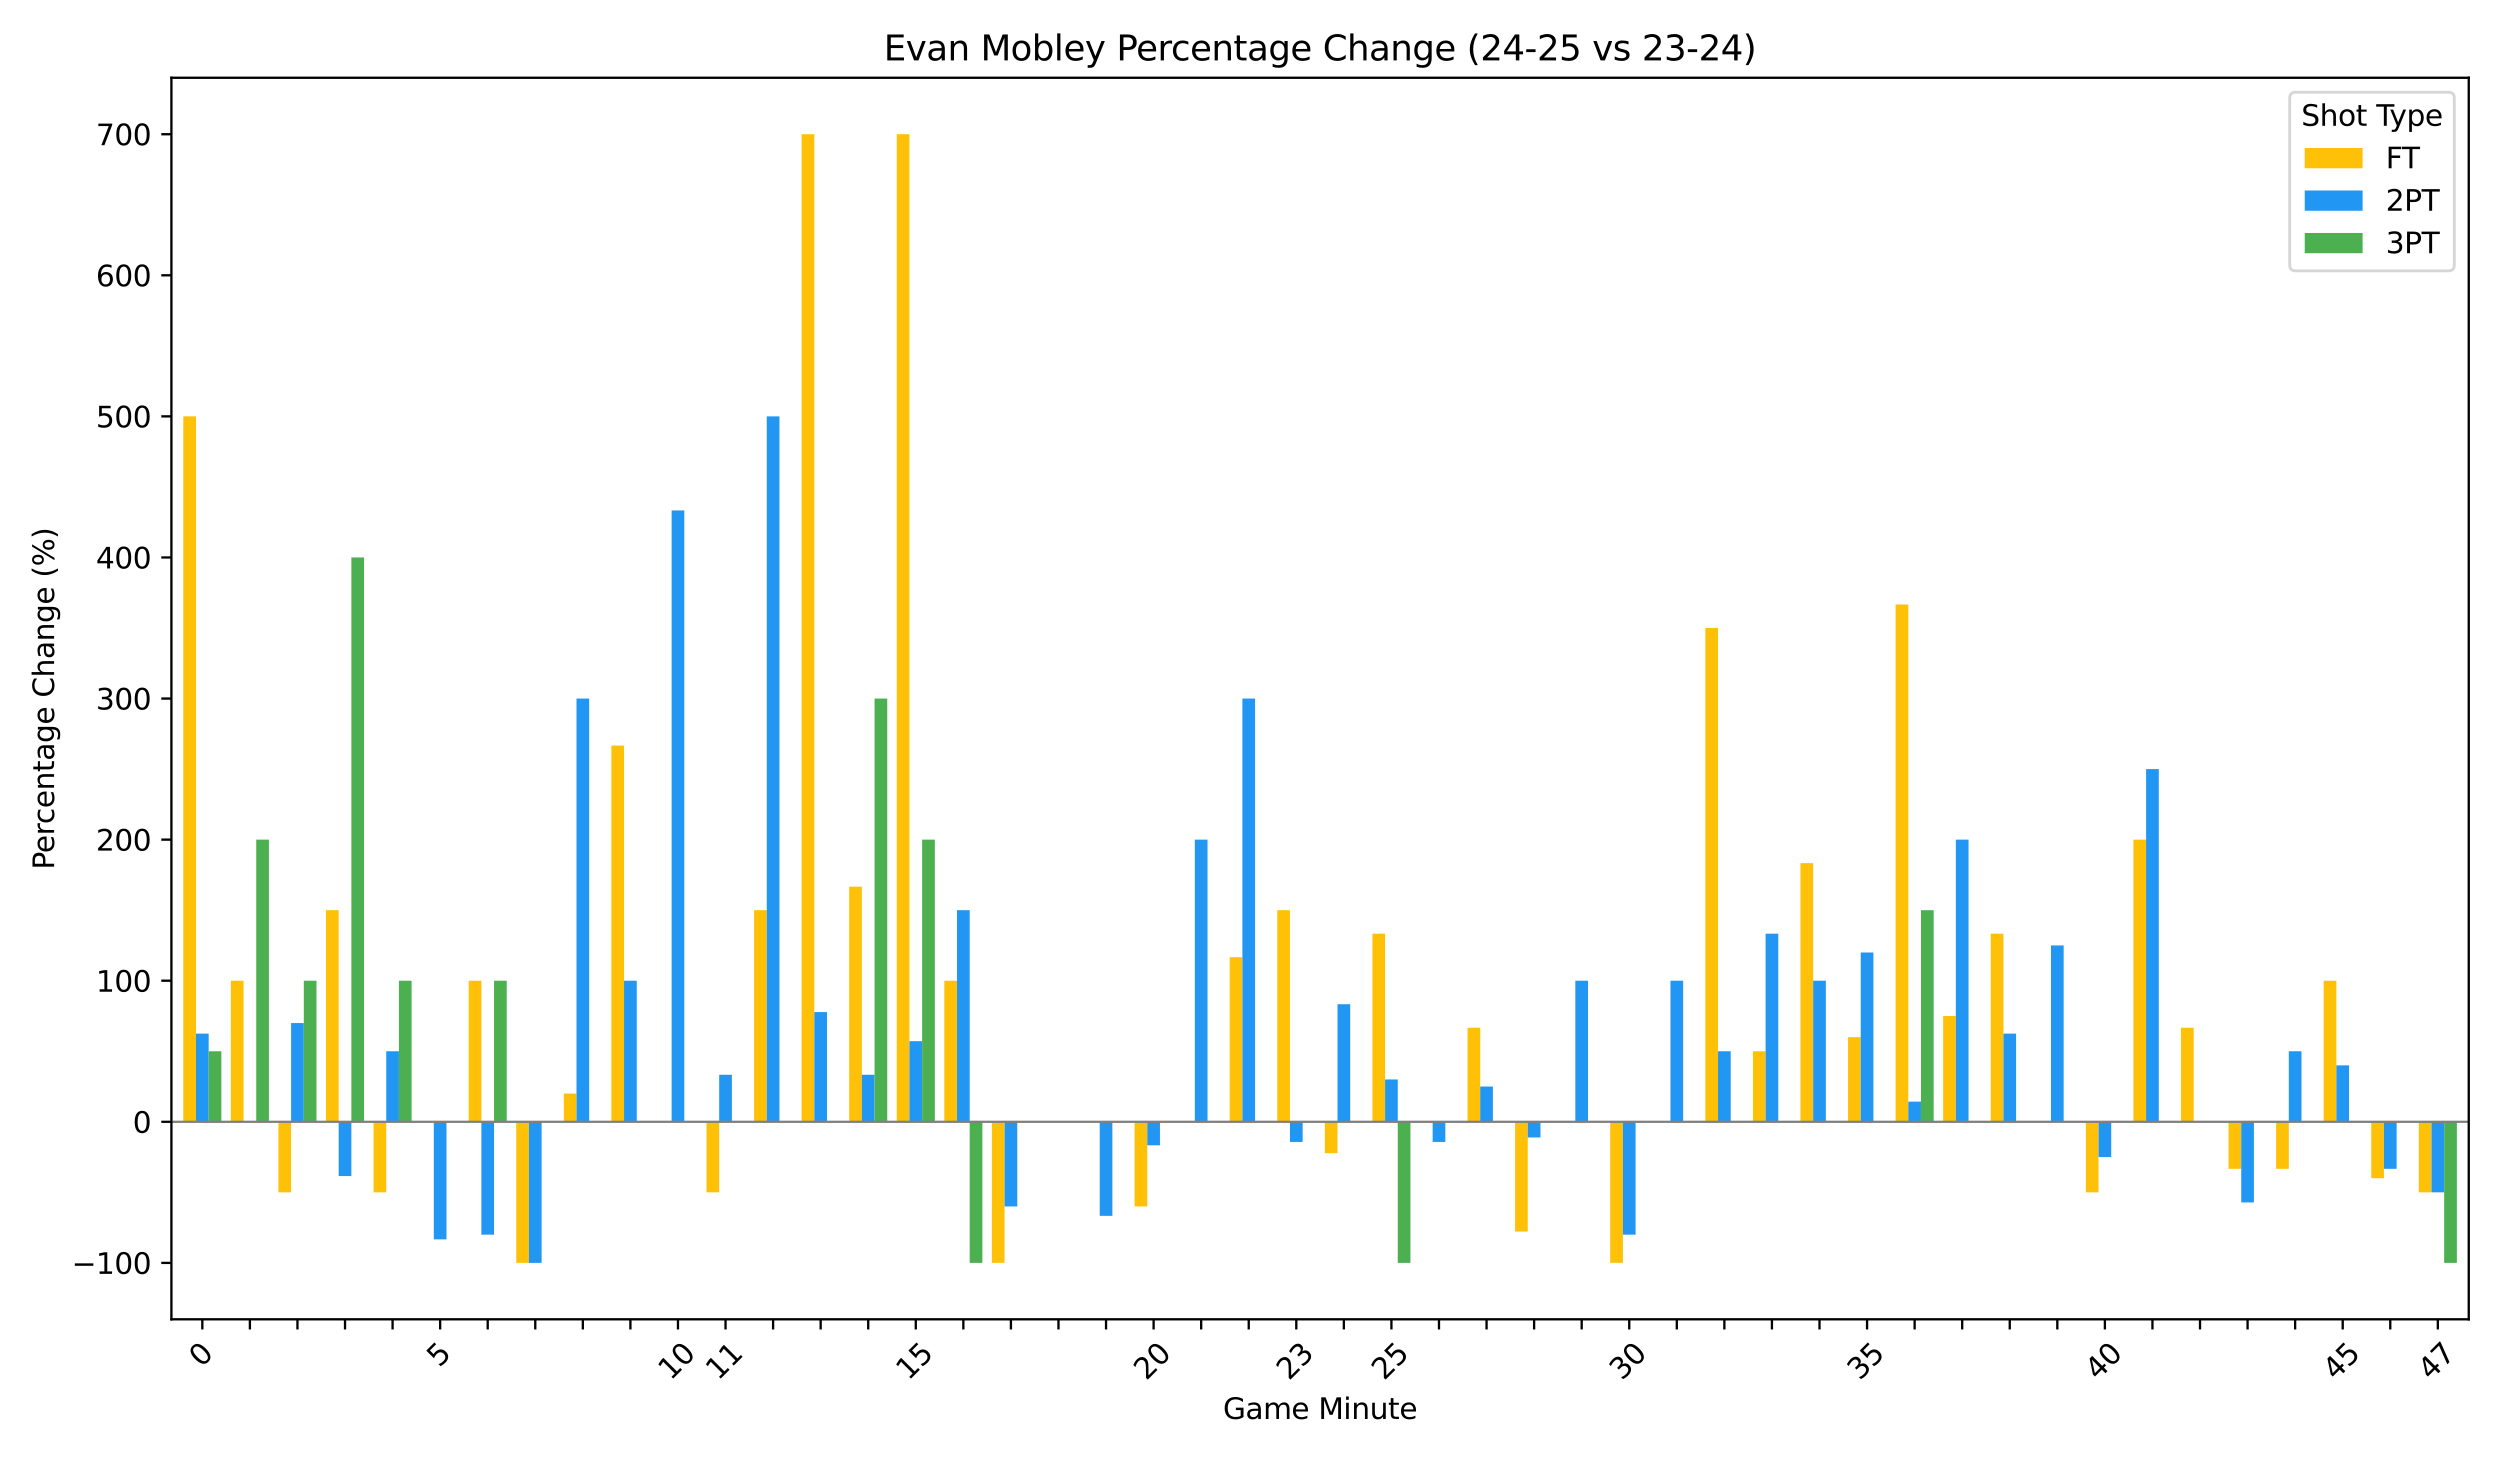 <?xml version="1.0" encoding="utf-8" standalone="no"?>
<!DOCTYPE svg PUBLIC "-//W3C//DTD SVG 1.1//EN"
  "http://www.w3.org/Graphics/SVG/1.1/DTD/svg11.dtd">
<svg xmlns:xlink="http://www.w3.org/1999/xlink" width="864pt" height="504pt" viewBox="0 0 864 504" xmlns="http://www.w3.org/2000/svg" version="1.1">
 <defs>
  <style type="text/css">*{stroke-linejoin: round; stroke-linecap: butt}</style>
 </defs>
 <g id="figure_1">
  <g id="patch_1">
   <path d="M 0 504 
L 864 504 
L 864 0 
L 0 0 
z
" style="fill: #ffffff"/>
  </g>
  <g id="axes_1">
   <g id="patch_2">
    <path d="M 59.24 455.956 
L 853.2 455.956 
L 853.2 26.88 
L 59.24 26.88 
z
" style="fill: #ffffff"/>
   </g>
   <g id="patch_3">
    <path d="M 63.35 387.694 
L 67.733 387.694 
L 67.733 143.901 
L 63.35 143.901 
z
" clip-path="url(#pb291ba9a12)" style="fill: #ffc107"/>
   </g>
   <g id="patch_4">
    <path d="M 79.788 387.694 
L 84.171 387.694 
L 84.171 338.935 
L 79.788 338.935 
z
" clip-path="url(#pb291ba9a12)" style="fill: #ffc107"/>
   </g>
   <g id="patch_5">
    <path d="M 96.226 387.694 
L 100.609 387.694 
L 100.609 412.073 
L 96.226 412.073 
z
" clip-path="url(#pb291ba9a12)" style="fill: #ffc107"/>
   </g>
   <g id="patch_6">
    <path d="M 112.664 387.694 
L 117.047 387.694 
L 117.047 314.556 
L 112.664 314.556 
z
" clip-path="url(#pb291ba9a12)" style="fill: #ffc107"/>
   </g>
   <g id="patch_7">
    <path d="M 129.102 387.694 
L 133.485 387.694 
L 133.485 412.073 
L 129.102 412.073 
z
" clip-path="url(#pb291ba9a12)" style="fill: #ffc107"/>
   </g>
   <g id="patch_8">
    <path d="M 145.54 387.694 
L 149.923 387.694 
L 149.923 387.694 
L 145.54 387.694 
z
" clip-path="url(#pb291ba9a12)" style="fill: #ffc107"/>
   </g>
   <g id="patch_9">
    <path d="M 161.978 387.694 
L 166.362 387.694 
L 166.362 338.935 
L 161.978 338.935 
z
" clip-path="url(#pb291ba9a12)" style="fill: #ffc107"/>
   </g>
   <g id="patch_10">
    <path d="M 178.416 387.694 
L 182.8 387.694 
L 182.8 436.452 
L 178.416 436.452 
z
" clip-path="url(#pb291ba9a12)" style="fill: #ffc107"/>
   </g>
   <g id="patch_11">
    <path d="M 194.854 387.694 
L 199.238 387.694 
L 199.238 377.942 
L 194.854 377.942 
z
" clip-path="url(#pb291ba9a12)" style="fill: #ffc107"/>
   </g>
   <g id="patch_12">
    <path d="M 211.292 387.694 
L 215.676 387.694 
L 215.676 257.671 
L 211.292 257.671 
z
" clip-path="url(#pb291ba9a12)" style="fill: #ffc107"/>
   </g>
   <g id="patch_13">
    <path d="M 227.73 387.694 
L 232.114 387.694 
L 232.114 387.694 
L 227.73 387.694 
z
" clip-path="url(#pb291ba9a12)" style="fill: #ffc107"/>
   </g>
   <g id="patch_14">
    <path d="M 244.169 387.694 
L 248.552 387.694 
L 248.552 412.073 
L 244.169 412.073 
z
" clip-path="url(#pb291ba9a12)" style="fill: #ffc107"/>
   </g>
   <g id="patch_15">
    <path d="M 260.607 387.694 
L 264.99 387.694 
L 264.99 314.556 
L 260.607 314.556 
z
" clip-path="url(#pb291ba9a12)" style="fill: #ffc107"/>
   </g>
   <g id="patch_16">
    <path d="M 277.045 387.694 
L 281.428 387.694 
L 281.428 46.383 
L 277.045 46.383 
z
" clip-path="url(#pb291ba9a12)" style="fill: #ffc107"/>
   </g>
   <g id="patch_17">
    <path d="M 293.483 387.694 
L 297.866 387.694 
L 297.866 306.429 
L 293.483 306.429 
z
" clip-path="url(#pb291ba9a12)" style="fill: #ffc107"/>
   </g>
   <g id="patch_18">
    <path d="M 309.921 387.694 
L 314.304 387.694 
L 314.304 46.383 
L 309.921 46.383 
z
" clip-path="url(#pb291ba9a12)" style="fill: #ffc107"/>
   </g>
   <g id="patch_19">
    <path d="M 326.359 387.694 
L 330.743 387.694 
L 330.743 338.935 
L 326.359 338.935 
z
" clip-path="url(#pb291ba9a12)" style="fill: #ffc107"/>
   </g>
   <g id="patch_20">
    <path d="M 342.797 387.694 
L 347.181 387.694 
L 347.181 436.452 
L 342.797 436.452 
z
" clip-path="url(#pb291ba9a12)" style="fill: #ffc107"/>
   </g>
   <g id="patch_21">
    <path d="M 359.235 387.694 
L 363.619 387.694 
L 363.619 387.694 
L 359.235 387.694 
z
" clip-path="url(#pb291ba9a12)" style="fill: #ffc107"/>
   </g>
   <g id="patch_22">
    <path d="M 375.673 387.694 
L 380.057 387.694 
L 380.057 387.694 
L 375.673 387.694 
z
" clip-path="url(#pb291ba9a12)" style="fill: #ffc107"/>
   </g>
   <g id="patch_23">
    <path d="M 392.111 387.694 
L 396.495 387.694 
L 396.495 416.949 
L 392.111 416.949 
z
" clip-path="url(#pb291ba9a12)" style="fill: #ffc107"/>
   </g>
   <g id="patch_24">
    <path d="M 408.55 387.694 
L 412.933 387.694 
L 412.933 387.694 
L 408.55 387.694 
z
" clip-path="url(#pb291ba9a12)" style="fill: #ffc107"/>
   </g>
   <g id="patch_25">
    <path d="M 424.988 387.694 
L 429.371 387.694 
L 429.371 330.809 
L 424.988 330.809 
z
" clip-path="url(#pb291ba9a12)" style="fill: #ffc107"/>
   </g>
   <g id="patch_26">
    <path d="M 441.426 387.694 
L 445.809 387.694 
L 445.809 314.556 
L 441.426 314.556 
z
" clip-path="url(#pb291ba9a12)" style="fill: #ffc107"/>
   </g>
   <g id="patch_27">
    <path d="M 457.864 387.694 
L 462.247 387.694 
L 462.247 398.529 
L 457.864 398.529 
z
" clip-path="url(#pb291ba9a12)" style="fill: #ffc107"/>
   </g>
   <g id="patch_28">
    <path d="M 474.302 387.694 
L 478.685 387.694 
L 478.685 322.682 
L 474.302 322.682 
z
" clip-path="url(#pb291ba9a12)" style="fill: #ffc107"/>
   </g>
   <g id="patch_29">
    <path d="M 490.74 387.694 
L 495.123 387.694 
L 495.123 387.694 
L 490.74 387.694 
z
" clip-path="url(#pb291ba9a12)" style="fill: #ffc107"/>
   </g>
   <g id="patch_30">
    <path d="M 507.178 387.694 
L 511.562 387.694 
L 511.562 355.188 
L 507.178 355.188 
z
" clip-path="url(#pb291ba9a12)" style="fill: #ffc107"/>
   </g>
   <g id="patch_31">
    <path d="M 523.616 387.694 
L 528 387.694 
L 528 425.617 
L 523.616 425.617 
z
" clip-path="url(#pb291ba9a12)" style="fill: #ffc107"/>
   </g>
   <g id="patch_32">
    <path d="M 540.054 387.694 
L 544.438 387.694 
L 544.438 387.694 
L 540.054 387.694 
z
" clip-path="url(#pb291ba9a12)" style="fill: #ffc107"/>
   </g>
   <g id="patch_33">
    <path d="M 556.492 387.694 
L 560.876 387.694 
L 560.876 436.452 
L 556.492 436.452 
z
" clip-path="url(#pb291ba9a12)" style="fill: #ffc107"/>
   </g>
   <g id="patch_34">
    <path d="M 572.93 387.694 
L 577.314 387.694 
L 577.314 387.694 
L 572.93 387.694 
z
" clip-path="url(#pb291ba9a12)" style="fill: #ffc107"/>
   </g>
   <g id="patch_35">
    <path d="M 589.369 387.694 
L 593.752 387.694 
L 593.752 217.038 
L 589.369 217.038 
z
" clip-path="url(#pb291ba9a12)" style="fill: #ffc107"/>
   </g>
   <g id="patch_36">
    <path d="M 605.807 387.694 
L 610.19 387.694 
L 610.19 363.314 
L 605.807 363.314 
z
" clip-path="url(#pb291ba9a12)" style="fill: #ffc107"/>
   </g>
   <g id="patch_37">
    <path d="M 622.245 387.694 
L 626.628 387.694 
L 626.628 298.303 
L 622.245 298.303 
z
" clip-path="url(#pb291ba9a12)" style="fill: #ffc107"/>
   </g>
   <g id="patch_38">
    <path d="M 638.683 387.694 
L 643.066 387.694 
L 643.066 358.438 
L 638.683 358.438 
z
" clip-path="url(#pb291ba9a12)" style="fill: #ffc107"/>
   </g>
   <g id="patch_39">
    <path d="M 655.121 387.694 
L 659.504 387.694 
L 659.504 208.912 
L 655.121 208.912 
z
" clip-path="url(#pb291ba9a12)" style="fill: #ffc107"/>
   </g>
   <g id="patch_40">
    <path d="M 671.559 387.694 
L 675.943 387.694 
L 675.943 351.125 
L 671.559 351.125 
z
" clip-path="url(#pb291ba9a12)" style="fill: #ffc107"/>
   </g>
   <g id="patch_41">
    <path d="M 687.997 387.694 
L 692.381 387.694 
L 692.381 322.682 
L 687.997 322.682 
z
" clip-path="url(#pb291ba9a12)" style="fill: #ffc107"/>
   </g>
   <g id="patch_42">
    <path d="M 704.435 387.694 
L 708.819 387.694 
L 708.819 387.694 
L 704.435 387.694 
z
" clip-path="url(#pb291ba9a12)" style="fill: #ffc107"/>
   </g>
   <g id="patch_43">
    <path d="M 720.873 387.694 
L 725.257 387.694 
L 725.257 412.073 
L 720.873 412.073 
z
" clip-path="url(#pb291ba9a12)" style="fill: #ffc107"/>
   </g>
   <g id="patch_44">
    <path d="M 737.311 387.694 
L 741.695 387.694 
L 741.695 290.176 
L 737.311 290.176 
z
" clip-path="url(#pb291ba9a12)" style="fill: #ffc107"/>
   </g>
   <g id="patch_45">
    <path d="M 753.75 387.694 
L 758.133 387.694 
L 758.133 355.188 
L 753.75 355.188 
z
" clip-path="url(#pb291ba9a12)" style="fill: #ffc107"/>
   </g>
   <g id="patch_46">
    <path d="M 770.188 387.694 
L 774.571 387.694 
L 774.571 403.946 
L 770.188 403.946 
z
" clip-path="url(#pb291ba9a12)" style="fill: #ffc107"/>
   </g>
   <g id="patch_47">
    <path d="M 786.626 387.694 
L 791.009 387.694 
L 791.009 403.946 
L 786.626 403.946 
z
" clip-path="url(#pb291ba9a12)" style="fill: #ffc107"/>
   </g>
   <g id="patch_48">
    <path d="M 803.064 387.694 
L 807.447 387.694 
L 807.447 338.935 
L 803.064 338.935 
z
" clip-path="url(#pb291ba9a12)" style="fill: #ffc107"/>
   </g>
   <g id="patch_49">
    <path d="M 819.502 387.694 
L 823.885 387.694 
L 823.885 407.197 
L 819.502 407.197 
z
" clip-path="url(#pb291ba9a12)" style="fill: #ffc107"/>
   </g>
   <g id="patch_50">
    <path d="M 835.94 387.694 
L 840.323 387.694 
L 840.323 412.073 
L 835.94 412.073 
z
" clip-path="url(#pb291ba9a12)" style="fill: #ffc107"/>
   </g>
   <g id="patch_51">
    <path d="M 67.733 387.694 
L 72.117 387.694 
L 72.117 357.219 
L 67.733 357.219 
z
" clip-path="url(#pb291ba9a12)" style="fill: #2196f3"/>
   </g>
   <g id="patch_52">
    <path d="M 84.171 387.694 
L 88.555 387.694 
L 88.555 387.694 
L 84.171 387.694 
z
" clip-path="url(#pb291ba9a12)" style="fill: #2196f3"/>
   </g>
   <g id="patch_53">
    <path d="M 100.609 387.694 
L 104.993 387.694 
L 104.993 353.563 
L 100.609 353.563 
z
" clip-path="url(#pb291ba9a12)" style="fill: #2196f3"/>
   </g>
   <g id="patch_54">
    <path d="M 117.047 387.694 
L 121.431 387.694 
L 121.431 406.447 
L 117.047 406.447 
z
" clip-path="url(#pb291ba9a12)" style="fill: #2196f3"/>
   </g>
   <g id="patch_55">
    <path d="M 133.485 387.694 
L 137.869 387.694 
L 137.869 363.314 
L 133.485 363.314 
z
" clip-path="url(#pb291ba9a12)" style="fill: #2196f3"/>
   </g>
   <g id="patch_56">
    <path d="M 149.923 387.694 
L 154.307 387.694 
L 154.307 428.326 
L 149.923 428.326 
z
" clip-path="url(#pb291ba9a12)" style="fill: #2196f3"/>
   </g>
   <g id="patch_57">
    <path d="M 166.362 387.694 
L 170.745 387.694 
L 170.745 426.7 
L 166.362 426.7 
z
" clip-path="url(#pb291ba9a12)" style="fill: #2196f3"/>
   </g>
   <g id="patch_58">
    <path d="M 182.8 387.694 
L 187.183 387.694 
L 187.183 436.452 
L 182.8 436.452 
z
" clip-path="url(#pb291ba9a12)" style="fill: #2196f3"/>
   </g>
   <g id="patch_59">
    <path d="M 199.238 387.694 
L 203.621 387.694 
L 203.621 241.418 
L 199.238 241.418 
z
" clip-path="url(#pb291ba9a12)" style="fill: #2196f3"/>
   </g>
   <g id="patch_60">
    <path d="M 215.676 387.694 
L 220.059 387.694 
L 220.059 338.935 
L 215.676 338.935 
z
" clip-path="url(#pb291ba9a12)" style="fill: #2196f3"/>
   </g>
   <g id="patch_61">
    <path d="M 232.114 387.694 
L 236.497 387.694 
L 236.497 176.406 
L 232.114 176.406 
z
" clip-path="url(#pb291ba9a12)" style="fill: #2196f3"/>
   </g>
   <g id="patch_62">
    <path d="M 248.552 387.694 
L 252.936 387.694 
L 252.936 371.441 
L 248.552 371.441 
z
" clip-path="url(#pb291ba9a12)" style="fill: #2196f3"/>
   </g>
   <g id="patch_63">
    <path d="M 264.99 387.694 
L 269.374 387.694 
L 269.374 143.901 
L 264.99 143.901 
z
" clip-path="url(#pb291ba9a12)" style="fill: #2196f3"/>
   </g>
   <g id="patch_64">
    <path d="M 281.428 387.694 
L 285.812 387.694 
L 285.812 349.77 
L 281.428 349.77 
z
" clip-path="url(#pb291ba9a12)" style="fill: #2196f3"/>
   </g>
   <g id="patch_65">
    <path d="M 297.866 387.694 
L 302.25 387.694 
L 302.25 371.441 
L 297.866 371.441 
z
" clip-path="url(#pb291ba9a12)" style="fill: #2196f3"/>
   </g>
   <g id="patch_66">
    <path d="M 314.304 387.694 
L 318.688 387.694 
L 318.688 359.831 
L 314.304 359.831 
z
" clip-path="url(#pb291ba9a12)" style="fill: #2196f3"/>
   </g>
   <g id="patch_67">
    <path d="M 330.743 387.694 
L 335.126 387.694 
L 335.126 314.556 
L 330.743 314.556 
z
" clip-path="url(#pb291ba9a12)" style="fill: #2196f3"/>
   </g>
   <g id="patch_68">
    <path d="M 347.181 387.694 
L 351.564 387.694 
L 351.564 416.949 
L 347.181 416.949 
z
" clip-path="url(#pb291ba9a12)" style="fill: #2196f3"/>
   </g>
   <g id="patch_69">
    <path d="M 363.619 387.694 
L 368.002 387.694 
L 368.002 387.694 
L 363.619 387.694 
z
" clip-path="url(#pb291ba9a12)" style="fill: #2196f3"/>
   </g>
   <g id="patch_70">
    <path d="M 380.057 387.694 
L 384.44 387.694 
L 384.44 420.199 
L 380.057 420.199 
z
" clip-path="url(#pb291ba9a12)" style="fill: #2196f3"/>
   </g>
   <g id="patch_71">
    <path d="M 396.495 387.694 
L 400.878 387.694 
L 400.878 395.82 
L 396.495 395.82 
z
" clip-path="url(#pb291ba9a12)" style="fill: #2196f3"/>
   </g>
   <g id="patch_72">
    <path d="M 412.933 387.694 
L 417.317 387.694 
L 417.317 290.176 
L 412.933 290.176 
z
" clip-path="url(#pb291ba9a12)" style="fill: #2196f3"/>
   </g>
   <g id="patch_73">
    <path d="M 429.371 387.694 
L 433.755 387.694 
L 433.755 241.418 
L 429.371 241.418 
z
" clip-path="url(#pb291ba9a12)" style="fill: #2196f3"/>
   </g>
   <g id="patch_74">
    <path d="M 445.809 387.694 
L 450.193 387.694 
L 450.193 394.659 
L 445.809 394.659 
z
" clip-path="url(#pb291ba9a12)" style="fill: #2196f3"/>
   </g>
   <g id="patch_75">
    <path d="M 462.247 387.694 
L 466.631 387.694 
L 466.631 347.061 
L 462.247 347.061 
z
" clip-path="url(#pb291ba9a12)" style="fill: #2196f3"/>
   </g>
   <g id="patch_76">
    <path d="M 478.685 387.694 
L 483.069 387.694 
L 483.069 373.066 
L 478.685 373.066 
z
" clip-path="url(#pb291ba9a12)" style="fill: #2196f3"/>
   </g>
   <g id="patch_77">
    <path d="M 495.123 387.694 
L 499.507 387.694 
L 499.507 394.659 
L 495.123 394.659 
z
" clip-path="url(#pb291ba9a12)" style="fill: #2196f3"/>
   </g>
   <g id="patch_78">
    <path d="M 511.562 387.694 
L 515.945 387.694 
L 515.945 375.504 
L 511.562 375.504 
z
" clip-path="url(#pb291ba9a12)" style="fill: #2196f3"/>
   </g>
   <g id="patch_79">
    <path d="M 528 387.694 
L 532.383 387.694 
L 532.383 393.111 
L 528 393.111 
z
" clip-path="url(#pb291ba9a12)" style="fill: #2196f3"/>
   </g>
   <g id="patch_80">
    <path d="M 544.438 387.694 
L 548.821 387.694 
L 548.821 338.935 
L 544.438 338.935 
z
" clip-path="url(#pb291ba9a12)" style="fill: #2196f3"/>
   </g>
   <g id="patch_81">
    <path d="M 560.876 387.694 
L 565.259 387.694 
L 565.259 426.7 
L 560.876 426.7 
z
" clip-path="url(#pb291ba9a12)" style="fill: #2196f3"/>
   </g>
   <g id="patch_82">
    <path d="M 577.314 387.694 
L 581.697 387.694 
L 581.697 338.935 
L 577.314 338.935 
z
" clip-path="url(#pb291ba9a12)" style="fill: #2196f3"/>
   </g>
   <g id="patch_83">
    <path d="M 593.752 387.694 
L 598.136 387.694 
L 598.136 363.314 
L 593.752 363.314 
z
" clip-path="url(#pb291ba9a12)" style="fill: #2196f3"/>
   </g>
   <g id="patch_84">
    <path d="M 610.19 387.694 
L 614.574 387.694 
L 614.574 322.682 
L 610.19 322.682 
z
" clip-path="url(#pb291ba9a12)" style="fill: #2196f3"/>
   </g>
   <g id="patch_85">
    <path d="M 626.628 387.694 
L 631.012 387.694 
L 631.012 338.935 
L 626.628 338.935 
z
" clip-path="url(#pb291ba9a12)" style="fill: #2196f3"/>
   </g>
   <g id="patch_86">
    <path d="M 643.066 387.694 
L 647.45 387.694 
L 647.45 329.183 
L 643.066 329.183 
z
" clip-path="url(#pb291ba9a12)" style="fill: #2196f3"/>
   </g>
   <g id="patch_87">
    <path d="M 659.504 387.694 
L 663.888 387.694 
L 663.888 380.728 
L 659.504 380.728 
z
" clip-path="url(#pb291ba9a12)" style="fill: #2196f3"/>
   </g>
   <g id="patch_88">
    <path d="M 675.943 387.694 
L 680.326 387.694 
L 680.326 290.176 
L 675.943 290.176 
z
" clip-path="url(#pb291ba9a12)" style="fill: #2196f3"/>
   </g>
   <g id="patch_89">
    <path d="M 692.381 387.694 
L 696.764 387.694 
L 696.764 357.219 
L 692.381 357.219 
z
" clip-path="url(#pb291ba9a12)" style="fill: #2196f3"/>
   </g>
   <g id="patch_90">
    <path d="M 708.819 387.694 
L 713.202 387.694 
L 713.202 326.745 
L 708.819 326.745 
z
" clip-path="url(#pb291ba9a12)" style="fill: #2196f3"/>
   </g>
   <g id="patch_91">
    <path d="M 725.257 387.694 
L 729.64 387.694 
L 729.64 399.883 
L 725.257 399.883 
z
" clip-path="url(#pb291ba9a12)" style="fill: #2196f3"/>
   </g>
   <g id="patch_92">
    <path d="M 741.695 387.694 
L 746.078 387.694 
L 746.078 265.797 
L 741.695 265.797 
z
" clip-path="url(#pb291ba9a12)" style="fill: #2196f3"/>
   </g>
   <g id="patch_93">
    <path d="M 758.133 387.694 
L 762.517 387.694 
L 762.517 387.694 
L 758.133 387.694 
z
" clip-path="url(#pb291ba9a12)" style="fill: #2196f3"/>
   </g>
   <g id="patch_94">
    <path d="M 774.571 387.694 
L 778.955 387.694 
L 778.955 415.556 
L 774.571 415.556 
z
" clip-path="url(#pb291ba9a12)" style="fill: #2196f3"/>
   </g>
   <g id="patch_95">
    <path d="M 791.009 387.694 
L 795.393 387.694 
L 795.393 363.314 
L 791.009 363.314 
z
" clip-path="url(#pb291ba9a12)" style="fill: #2196f3"/>
   </g>
   <g id="patch_96">
    <path d="M 807.447 387.694 
L 811.831 387.694 
L 811.831 368.19 
L 807.447 368.19 
z
" clip-path="url(#pb291ba9a12)" style="fill: #2196f3"/>
   </g>
   <g id="patch_97">
    <path d="M 823.885 387.694 
L 828.269 387.694 
L 828.269 403.946 
L 823.885 403.946 
z
" clip-path="url(#pb291ba9a12)" style="fill: #2196f3"/>
   </g>
   <g id="patch_98">
    <path d="M 840.323 387.694 
L 844.707 387.694 
L 844.707 412.073 
L 840.323 412.073 
z
" clip-path="url(#pb291ba9a12)" style="fill: #2196f3"/>
   </g>
   <g id="patch_99">
    <path d="M 72.117 387.694 
L 76.5 387.694 
L 76.5 363.314 
L 72.117 363.314 
z
" clip-path="url(#pb291ba9a12)" style="fill: #4caf50"/>
   </g>
   <g id="patch_100">
    <path d="M 88.555 387.694 
L 92.938 387.694 
L 92.938 290.176 
L 88.555 290.176 
z
" clip-path="url(#pb291ba9a12)" style="fill: #4caf50"/>
   </g>
   <g id="patch_101">
    <path d="M 104.993 387.694 
L 109.376 387.694 
L 109.376 338.935 
L 104.993 338.935 
z
" clip-path="url(#pb291ba9a12)" style="fill: #4caf50"/>
   </g>
   <g id="patch_102">
    <path d="M 121.431 387.694 
L 125.814 387.694 
L 125.814 192.659 
L 121.431 192.659 
z
" clip-path="url(#pb291ba9a12)" style="fill: #4caf50"/>
   </g>
   <g id="patch_103">
    <path d="M 137.869 387.694 
L 142.252 387.694 
L 142.252 338.935 
L 137.869 338.935 
z
" clip-path="url(#pb291ba9a12)" style="fill: #4caf50"/>
   </g>
   <g id="patch_104">
    <path d="M 154.307 387.694 
L 158.69 387.694 
L 158.69 387.694 
L 154.307 387.694 
z
" clip-path="url(#pb291ba9a12)" style="fill: #4caf50"/>
   </g>
   <g id="patch_105">
    <path d="M 170.745 387.694 
L 175.129 387.694 
L 175.129 338.935 
L 170.745 338.935 
z
" clip-path="url(#pb291ba9a12)" style="fill: #4caf50"/>
   </g>
   <g id="patch_106">
    <path d="M 187.183 387.694 
L 191.567 387.694 
L 191.567 387.694 
L 187.183 387.694 
z
" clip-path="url(#pb291ba9a12)" style="fill: #4caf50"/>
   </g>
   <g id="patch_107">
    <path d="M 203.621 387.694 
L 208.005 387.694 
L 208.005 387.694 
L 203.621 387.694 
z
" clip-path="url(#pb291ba9a12)" style="fill: #4caf50"/>
   </g>
   <g id="patch_108">
    <path d="M 220.059 387.694 
L 224.443 387.694 
L 224.443 387.694 
L 220.059 387.694 
z
" clip-path="url(#pb291ba9a12)" style="fill: #4caf50"/>
   </g>
   <g id="patch_109">
    <path d="M 236.497 387.694 
L 240.881 387.694 
L 240.881 387.694 
L 236.497 387.694 
z
" clip-path="url(#pb291ba9a12)" style="fill: #4caf50"/>
   </g>
   <g id="patch_110">
    <path d="M 252.936 387.694 
L 257.319 387.694 
L 257.319 387.694 
L 252.936 387.694 
z
" clip-path="url(#pb291ba9a12)" style="fill: #4caf50"/>
   </g>
   <g id="patch_111">
    <path d="M 269.374 387.694 
L 273.757 387.694 
L 273.757 387.694 
L 269.374 387.694 
z
" clip-path="url(#pb291ba9a12)" style="fill: #4caf50"/>
   </g>
   <g id="patch_112">
    <path d="M 285.812 387.694 
L 290.195 387.694 
L 290.195 387.694 
L 285.812 387.694 
z
" clip-path="url(#pb291ba9a12)" style="fill: #4caf50"/>
   </g>
   <g id="patch_113">
    <path d="M 302.25 387.694 
L 306.633 387.694 
L 306.633 241.418 
L 302.25 241.418 
z
" clip-path="url(#pb291ba9a12)" style="fill: #4caf50"/>
   </g>
   <g id="patch_114">
    <path d="M 318.688 387.694 
L 323.071 387.694 
L 323.071 290.176 
L 318.688 290.176 
z
" clip-path="url(#pb291ba9a12)" style="fill: #4caf50"/>
   </g>
   <g id="patch_115">
    <path d="M 335.126 387.694 
L 339.51 387.694 
L 339.51 436.452 
L 335.126 436.452 
z
" clip-path="url(#pb291ba9a12)" style="fill: #4caf50"/>
   </g>
   <g id="patch_116">
    <path d="M 351.564 387.694 
L 355.948 387.694 
L 355.948 387.694 
L 351.564 387.694 
z
" clip-path="url(#pb291ba9a12)" style="fill: #4caf50"/>
   </g>
   <g id="patch_117">
    <path d="M 368.002 387.694 
L 372.386 387.694 
L 372.386 387.694 
L 368.002 387.694 
z
" clip-path="url(#pb291ba9a12)" style="fill: #4caf50"/>
   </g>
   <g id="patch_118">
    <path d="M 384.44 387.694 
L 388.824 387.694 
L 388.824 387.694 
L 384.44 387.694 
z
" clip-path="url(#pb291ba9a12)" style="fill: #4caf50"/>
   </g>
   <g id="patch_119">
    <path d="M 400.878 387.694 
L 405.262 387.694 
L 405.262 387.694 
L 400.878 387.694 
z
" clip-path="url(#pb291ba9a12)" style="fill: #4caf50"/>
   </g>
   <g id="patch_120">
    <path d="M 417.317 387.694 
L 421.7 387.694 
L 421.7 387.694 
L 417.317 387.694 
z
" clip-path="url(#pb291ba9a12)" style="fill: #4caf50"/>
   </g>
   <g id="patch_121">
    <path d="M 433.755 387.694 
L 438.138 387.694 
L 438.138 387.694 
L 433.755 387.694 
z
" clip-path="url(#pb291ba9a12)" style="fill: #4caf50"/>
   </g>
   <g id="patch_122">
    <path d="M 450.193 387.694 
L 454.576 387.694 
L 454.576 387.694 
L 450.193 387.694 
z
" clip-path="url(#pb291ba9a12)" style="fill: #4caf50"/>
   </g>
   <g id="patch_123">
    <path d="M 466.631 387.694 
L 471.014 387.694 
L 471.014 387.694 
L 466.631 387.694 
z
" clip-path="url(#pb291ba9a12)" style="fill: #4caf50"/>
   </g>
   <g id="patch_124">
    <path d="M 483.069 387.694 
L 487.452 387.694 
L 487.452 436.452 
L 483.069 436.452 
z
" clip-path="url(#pb291ba9a12)" style="fill: #4caf50"/>
   </g>
   <g id="patch_125">
    <path d="M 499.507 387.694 
L 503.89 387.694 
L 503.89 387.694 
L 499.507 387.694 
z
" clip-path="url(#pb291ba9a12)" style="fill: #4caf50"/>
   </g>
   <g id="patch_126">
    <path d="M 515.945 387.694 
L 520.329 387.694 
L 520.329 387.694 
L 515.945 387.694 
z
" clip-path="url(#pb291ba9a12)" style="fill: #4caf50"/>
   </g>
   <g id="patch_127">
    <path d="M 532.383 387.694 
L 536.767 387.694 
L 536.767 387.694 
L 532.383 387.694 
z
" clip-path="url(#pb291ba9a12)" style="fill: #4caf50"/>
   </g>
   <g id="patch_128">
    <path d="M 548.821 387.694 
L 553.205 387.694 
L 553.205 387.694 
L 548.821 387.694 
z
" clip-path="url(#pb291ba9a12)" style="fill: #4caf50"/>
   </g>
   <g id="patch_129">
    <path d="M 565.259 387.694 
L 569.643 387.694 
L 569.643 387.694 
L 565.259 387.694 
z
" clip-path="url(#pb291ba9a12)" style="fill: #4caf50"/>
   </g>
   <g id="patch_130">
    <path d="M 581.697 387.694 
L 586.081 387.694 
L 586.081 387.694 
L 581.697 387.694 
z
" clip-path="url(#pb291ba9a12)" style="fill: #4caf50"/>
   </g>
   <g id="patch_131">
    <path d="M 598.136 387.694 
L 602.519 387.694 
L 602.519 387.694 
L 598.136 387.694 
z
" clip-path="url(#pb291ba9a12)" style="fill: #4caf50"/>
   </g>
   <g id="patch_132">
    <path d="M 614.574 387.694 
L 618.957 387.694 
L 618.957 387.694 
L 614.574 387.694 
z
" clip-path="url(#pb291ba9a12)" style="fill: #4caf50"/>
   </g>
   <g id="patch_133">
    <path d="M 631.012 387.694 
L 635.395 387.694 
L 635.395 387.694 
L 631.012 387.694 
z
" clip-path="url(#pb291ba9a12)" style="fill: #4caf50"/>
   </g>
   <g id="patch_134">
    <path d="M 647.45 387.694 
L 651.833 387.694 
L 651.833 387.694 
L 647.45 387.694 
z
" clip-path="url(#pb291ba9a12)" style="fill: #4caf50"/>
   </g>
   <g id="patch_135">
    <path d="M 663.888 387.694 
L 668.271 387.694 
L 668.271 314.556 
L 663.888 314.556 
z
" clip-path="url(#pb291ba9a12)" style="fill: #4caf50"/>
   </g>
   <g id="patch_136">
    <path d="M 680.326 387.694 
L 684.71 387.694 
L 684.71 387.694 
L 680.326 387.694 
z
" clip-path="url(#pb291ba9a12)" style="fill: #4caf50"/>
   </g>
   <g id="patch_137">
    <path d="M 696.764 387.694 
L 701.148 387.694 
L 701.148 387.694 
L 696.764 387.694 
z
" clip-path="url(#pb291ba9a12)" style="fill: #4caf50"/>
   </g>
   <g id="patch_138">
    <path d="M 713.202 387.694 
L 717.586 387.694 
L 717.586 387.694 
L 713.202 387.694 
z
" clip-path="url(#pb291ba9a12)" style="fill: #4caf50"/>
   </g>
   <g id="patch_139">
    <path d="M 729.64 387.694 
L 734.024 387.694 
L 734.024 387.694 
L 729.64 387.694 
z
" clip-path="url(#pb291ba9a12)" style="fill: #4caf50"/>
   </g>
   <g id="patch_140">
    <path d="M 746.078 387.694 
L 750.462 387.694 
L 750.462 387.694 
L 746.078 387.694 
z
" clip-path="url(#pb291ba9a12)" style="fill: #4caf50"/>
   </g>
   <g id="patch_141">
    <path d="M 762.517 387.694 
L 766.9 387.694 
L 766.9 387.694 
L 762.517 387.694 
z
" clip-path="url(#pb291ba9a12)" style="fill: #4caf50"/>
   </g>
   <g id="patch_142">
    <path d="M 778.955 387.694 
L 783.338 387.694 
L 783.338 387.694 
L 778.955 387.694 
z
" clip-path="url(#pb291ba9a12)" style="fill: #4caf50"/>
   </g>
   <g id="patch_143">
    <path d="M 795.393 387.694 
L 799.776 387.694 
L 799.776 387.694 
L 795.393 387.694 
z
" clip-path="url(#pb291ba9a12)" style="fill: #4caf50"/>
   </g>
   <g id="patch_144">
    <path d="M 811.831 387.694 
L 816.214 387.694 
L 816.214 387.694 
L 811.831 387.694 
z
" clip-path="url(#pb291ba9a12)" style="fill: #4caf50"/>
   </g>
   <g id="patch_145">
    <path d="M 828.269 387.694 
L 832.652 387.694 
L 832.652 387.694 
L 828.269 387.694 
z
" clip-path="url(#pb291ba9a12)" style="fill: #4caf50"/>
   </g>
   <g id="patch_146">
    <path d="M 844.707 387.694 
L 849.09 387.694 
L 849.09 436.452 
L 844.707 436.452 
z
" clip-path="url(#pb291ba9a12)" style="fill: #4caf50"/>
   </g>
   <g id="matplotlib.axis_1">
    <g id="xtick_1">
     <g id="line2d_1">
      <defs>
       <path id="m4d247b7b38" d="M 0 0 
L 0 3.5 
" style="stroke: #000000; stroke-width: 0.8"/>
      </defs>
      <g>
       <use xlink:href="#m4d247b7b38" x="69.925" y="455.956" style="stroke: #000000; stroke-width: 0.8"/>
      </g>
     </g>
     <g id="text_1">
      <!-- 0 -->
      <g transform="translate(69.626 472.827) rotate(-45) scale(0.1 -0.1)">
       <defs>
        <path id="DejaVuSans-30" d="M 2034 4250 
Q 1547 4250 1301 3770 
Q 1056 3291 1056 2328 
Q 1056 1369 1301 889 
Q 1547 409 2034 409 
Q 2525 409 2770 889 
Q 3016 1369 3016 2328 
Q 3016 3291 2770 3770 
Q 2525 4250 2034 4250 
z
M 2034 4750 
Q 2819 4750 3233 4129 
Q 3647 3509 3647 2328 
Q 3647 1150 3233 529 
Q 2819 -91 2034 -91 
Q 1250 -91 836 529 
Q 422 1150 422 2328 
Q 422 3509 836 4129 
Q 1250 4750 2034 4750 
z
" transform="scale(0.016)"/>
       </defs>
       <use xlink:href="#DejaVuSans-30"/>
      </g>
     </g>
    </g>
    <g id="xtick_2">
     <g id="line2d_2">
      <g>
       <use xlink:href="#m4d247b7b38" x="86.363" y="455.956" style="stroke: #000000; stroke-width: 0.8"/>
      </g>
     </g>
    </g>
    <g id="xtick_3">
     <g id="line2d_3">
      <g>
       <use xlink:href="#m4d247b7b38" x="102.801" y="455.956" style="stroke: #000000; stroke-width: 0.8"/>
      </g>
     </g>
    </g>
    <g id="xtick_4">
     <g id="line2d_4">
      <g>
       <use xlink:href="#m4d247b7b38" x="119.239" y="455.956" style="stroke: #000000; stroke-width: 0.8"/>
      </g>
     </g>
    </g>
    <g id="xtick_5">
     <g id="line2d_5">
      <g>
       <use xlink:href="#m4d247b7b38" x="135.677" y="455.956" style="stroke: #000000; stroke-width: 0.8"/>
      </g>
     </g>
    </g>
    <g id="xtick_6">
     <g id="line2d_6">
      <g>
       <use xlink:href="#m4d247b7b38" x="152.115" y="455.956" style="stroke: #000000; stroke-width: 0.8"/>
      </g>
     </g>
     <g id="text_2">
      <!-- 5 -->
      <g transform="translate(151.817 472.827) rotate(-45) scale(0.1 -0.1)">
       <defs>
        <path id="DejaVuSans-35" d="M 691 4666 
L 3169 4666 
L 3169 4134 
L 1269 4134 
L 1269 2991 
Q 1406 3038 1543 3061 
Q 1681 3084 1819 3084 
Q 2600 3084 3056 2656 
Q 3513 2228 3513 1497 
Q 3513 744 3044 326 
Q 2575 -91 1722 -91 
Q 1428 -91 1123 -41 
Q 819 9 494 109 
L 494 744 
Q 775 591 1075 516 
Q 1375 441 1709 441 
Q 2250 441 2565 725 
Q 2881 1009 2881 1497 
Q 2881 1984 2565 2268 
Q 2250 2553 1709 2553 
Q 1456 2553 1204 2497 
Q 953 2441 691 2322 
L 691 4666 
z
" transform="scale(0.016)"/>
       </defs>
       <use xlink:href="#DejaVuSans-35"/>
      </g>
     </g>
    </g>
    <g id="xtick_7">
     <g id="line2d_7">
      <g>
       <use xlink:href="#m4d247b7b38" x="168.553" y="455.956" style="stroke: #000000; stroke-width: 0.8"/>
      </g>
     </g>
    </g>
    <g id="xtick_8">
     <g id="line2d_8">
      <g>
       <use xlink:href="#m4d247b7b38" x="184.991" y="455.956" style="stroke: #000000; stroke-width: 0.8"/>
      </g>
     </g>
    </g>
    <g id="xtick_9">
     <g id="line2d_9">
      <g>
       <use xlink:href="#m4d247b7b38" x="201.43" y="455.956" style="stroke: #000000; stroke-width: 0.8"/>
      </g>
     </g>
    </g>
    <g id="xtick_10">
     <g id="line2d_10">
      <g>
       <use xlink:href="#m4d247b7b38" x="217.868" y="455.956" style="stroke: #000000; stroke-width: 0.8"/>
      </g>
     </g>
    </g>
    <g id="xtick_11">
     <g id="line2d_11">
      <g>
       <use xlink:href="#m4d247b7b38" x="234.306" y="455.956" style="stroke: #000000; stroke-width: 0.8"/>
      </g>
     </g>
     <g id="text_3">
      <!-- 10 -->
      <g transform="translate(231.758 477.326) rotate(-45) scale(0.1 -0.1)">
       <defs>
        <path id="DejaVuSans-31" d="M 794 531 
L 1825 531 
L 1825 4091 
L 703 3866 
L 703 4441 
L 1819 4666 
L 2450 4666 
L 2450 531 
L 3481 531 
L 3481 0 
L 794 0 
L 794 531 
z
" transform="scale(0.016)"/>
       </defs>
       <use xlink:href="#DejaVuSans-31"/>
       <use xlink:href="#DejaVuSans-30" transform="translate(63.623 0)"/>
      </g>
     </g>
    </g>
    <g id="xtick_12">
     <g id="line2d_12">
      <g>
       <use xlink:href="#m4d247b7b38" x="250.744" y="455.956" style="stroke: #000000; stroke-width: 0.8"/>
      </g>
     </g>
     <g id="text_4">
      <!-- 11 -->
      <g transform="translate(248.196 477.326) rotate(-45) scale(0.1 -0.1)">
       <use xlink:href="#DejaVuSans-31"/>
       <use xlink:href="#DejaVuSans-31" transform="translate(63.623 0)"/>
      </g>
     </g>
    </g>
    <g id="xtick_13">
     <g id="line2d_13">
      <g>
       <use xlink:href="#m4d247b7b38" x="267.182" y="455.956" style="stroke: #000000; stroke-width: 0.8"/>
      </g>
     </g>
    </g>
    <g id="xtick_14">
     <g id="line2d_14">
      <g>
       <use xlink:href="#m4d247b7b38" x="283.62" y="455.956" style="stroke: #000000; stroke-width: 0.8"/>
      </g>
     </g>
    </g>
    <g id="xtick_15">
     <g id="line2d_15">
      <g>
       <use xlink:href="#m4d247b7b38" x="300.058" y="455.956" style="stroke: #000000; stroke-width: 0.8"/>
      </g>
     </g>
    </g>
    <g id="xtick_16">
     <g id="line2d_16">
      <g>
       <use xlink:href="#m4d247b7b38" x="316.496" y="455.956" style="stroke: #000000; stroke-width: 0.8"/>
      </g>
     </g>
     <g id="text_5">
      <!-- 15 -->
      <g transform="translate(313.948 477.326) rotate(-45) scale(0.1 -0.1)">
       <use xlink:href="#DejaVuSans-31"/>
       <use xlink:href="#DejaVuSans-35" transform="translate(63.623 0)"/>
      </g>
     </g>
    </g>
    <g id="xtick_17">
     <g id="line2d_17">
      <g>
       <use xlink:href="#m4d247b7b38" x="332.934" y="455.956" style="stroke: #000000; stroke-width: 0.8"/>
      </g>
     </g>
    </g>
    <g id="xtick_18">
     <g id="line2d_18">
      <g>
       <use xlink:href="#m4d247b7b38" x="349.372" y="455.956" style="stroke: #000000; stroke-width: 0.8"/>
      </g>
     </g>
    </g>
    <g id="xtick_19">
     <g id="line2d_19">
      <g>
       <use xlink:href="#m4d247b7b38" x="365.81" y="455.956" style="stroke: #000000; stroke-width: 0.8"/>
      </g>
     </g>
    </g>
    <g id="xtick_20">
     <g id="line2d_20">
      <g>
       <use xlink:href="#m4d247b7b38" x="382.249" y="455.956" style="stroke: #000000; stroke-width: 0.8"/>
      </g>
     </g>
    </g>
    <g id="xtick_21">
     <g id="line2d_21">
      <g>
       <use xlink:href="#m4d247b7b38" x="398.687" y="455.956" style="stroke: #000000; stroke-width: 0.8"/>
      </g>
     </g>
     <g id="text_6">
      <!-- 20 -->
      <g transform="translate(396.139 477.326) rotate(-45) scale(0.1 -0.1)">
       <defs>
        <path id="DejaVuSans-32" d="M 1228 531 
L 3431 531 
L 3431 0 
L 469 0 
L 469 531 
Q 828 903 1448 1529 
Q 2069 2156 2228 2338 
Q 2531 2678 2651 2914 
Q 2772 3150 2772 3378 
Q 2772 3750 2511 3984 
Q 2250 4219 1831 4219 
Q 1534 4219 1204 4116 
Q 875 4013 500 3803 
L 500 4441 
Q 881 4594 1212 4672 
Q 1544 4750 1819 4750 
Q 2544 4750 2975 4387 
Q 3406 4025 3406 3419 
Q 3406 3131 3298 2873 
Q 3191 2616 2906 2266 
Q 2828 2175 2409 1742 
Q 1991 1309 1228 531 
z
" transform="scale(0.016)"/>
       </defs>
       <use xlink:href="#DejaVuSans-32"/>
       <use xlink:href="#DejaVuSans-30" transform="translate(63.623 0)"/>
      </g>
     </g>
    </g>
    <g id="xtick_22">
     <g id="line2d_22">
      <g>
       <use xlink:href="#m4d247b7b38" x="415.125" y="455.956" style="stroke: #000000; stroke-width: 0.8"/>
      </g>
     </g>
    </g>
    <g id="xtick_23">
     <g id="line2d_23">
      <g>
       <use xlink:href="#m4d247b7b38" x="431.563" y="455.956" style="stroke: #000000; stroke-width: 0.8"/>
      </g>
     </g>
    </g>
    <g id="xtick_24">
     <g id="line2d_24">
      <g>
       <use xlink:href="#m4d247b7b38" x="448.001" y="455.956" style="stroke: #000000; stroke-width: 0.8"/>
      </g>
     </g>
     <g id="text_7">
      <!-- 23 -->
      <g transform="translate(445.453 477.326) rotate(-45) scale(0.1 -0.1)">
       <defs>
        <path id="DejaVuSans-33" d="M 2597 2516 
Q 3050 2419 3304 2112 
Q 3559 1806 3559 1356 
Q 3559 666 3084 287 
Q 2609 -91 1734 -91 
Q 1441 -91 1130 -33 
Q 819 25 488 141 
L 488 750 
Q 750 597 1062 519 
Q 1375 441 1716 441 
Q 2309 441 2620 675 
Q 2931 909 2931 1356 
Q 2931 1769 2642 2001 
Q 2353 2234 1838 2234 
L 1294 2234 
L 1294 2753 
L 1863 2753 
Q 2328 2753 2575 2939 
Q 2822 3125 2822 3475 
Q 2822 3834 2567 4026 
Q 2313 4219 1838 4219 
Q 1578 4219 1281 4162 
Q 984 4106 628 3988 
L 628 4550 
Q 988 4650 1302 4700 
Q 1616 4750 1894 4750 
Q 2613 4750 3031 4423 
Q 3450 4097 3450 3541 
Q 3450 3153 3228 2886 
Q 3006 2619 2597 2516 
z
" transform="scale(0.016)"/>
       </defs>
       <use xlink:href="#DejaVuSans-32"/>
       <use xlink:href="#DejaVuSans-33" transform="translate(63.623 0)"/>
      </g>
     </g>
    </g>
    <g id="xtick_25">
     <g id="line2d_25">
      <g>
       <use xlink:href="#m4d247b7b38" x="464.439" y="455.956" style="stroke: #000000; stroke-width: 0.8"/>
      </g>
     </g>
    </g>
    <g id="xtick_26">
     <g id="line2d_26">
      <g>
       <use xlink:href="#m4d247b7b38" x="480.877" y="455.956" style="stroke: #000000; stroke-width: 0.8"/>
      </g>
     </g>
     <g id="text_8">
      <!-- 25 -->
      <g transform="translate(478.329 477.326) rotate(-45) scale(0.1 -0.1)">
       <use xlink:href="#DejaVuSans-32"/>
       <use xlink:href="#DejaVuSans-35" transform="translate(63.623 0)"/>
      </g>
     </g>
    </g>
    <g id="xtick_27">
     <g id="line2d_27">
      <g>
       <use xlink:href="#m4d247b7b38" x="497.315" y="455.956" style="stroke: #000000; stroke-width: 0.8"/>
      </g>
     </g>
    </g>
    <g id="xtick_28">
     <g id="line2d_28">
      <g>
       <use xlink:href="#m4d247b7b38" x="513.753" y="455.956" style="stroke: #000000; stroke-width: 0.8"/>
      </g>
     </g>
    </g>
    <g id="xtick_29">
     <g id="line2d_29">
      <g>
       <use xlink:href="#m4d247b7b38" x="530.191" y="455.956" style="stroke: #000000; stroke-width: 0.8"/>
      </g>
     </g>
    </g>
    <g id="xtick_30">
     <g id="line2d_30">
      <g>
       <use xlink:href="#m4d247b7b38" x="546.63" y="455.956" style="stroke: #000000; stroke-width: 0.8"/>
      </g>
     </g>
    </g>
    <g id="xtick_31">
     <g id="line2d_31">
      <g>
       <use xlink:href="#m4d247b7b38" x="563.068" y="455.956" style="stroke: #000000; stroke-width: 0.8"/>
      </g>
     </g>
     <g id="text_9">
      <!-- 30 -->
      <g transform="translate(560.52 477.326) rotate(-45) scale(0.1 -0.1)">
       <use xlink:href="#DejaVuSans-33"/>
       <use xlink:href="#DejaVuSans-30" transform="translate(63.623 0)"/>
      </g>
     </g>
    </g>
    <g id="xtick_32">
     <g id="line2d_32">
      <g>
       <use xlink:href="#m4d247b7b38" x="579.506" y="455.956" style="stroke: #000000; stroke-width: 0.8"/>
      </g>
     </g>
    </g>
    <g id="xtick_33">
     <g id="line2d_33">
      <g>
       <use xlink:href="#m4d247b7b38" x="595.944" y="455.956" style="stroke: #000000; stroke-width: 0.8"/>
      </g>
     </g>
    </g>
    <g id="xtick_34">
     <g id="line2d_34">
      <g>
       <use xlink:href="#m4d247b7b38" x="612.382" y="455.956" style="stroke: #000000; stroke-width: 0.8"/>
      </g>
     </g>
    </g>
    <g id="xtick_35">
     <g id="line2d_35">
      <g>
       <use xlink:href="#m4d247b7b38" x="628.82" y="455.956" style="stroke: #000000; stroke-width: 0.8"/>
      </g>
     </g>
    </g>
    <g id="xtick_36">
     <g id="line2d_36">
      <g>
       <use xlink:href="#m4d247b7b38" x="645.258" y="455.956" style="stroke: #000000; stroke-width: 0.8"/>
      </g>
     </g>
     <g id="text_10">
      <!-- 35 -->
      <g transform="translate(642.71 477.326) rotate(-45) scale(0.1 -0.1)">
       <use xlink:href="#DejaVuSans-33"/>
       <use xlink:href="#DejaVuSans-35" transform="translate(63.623 0)"/>
      </g>
     </g>
    </g>
    <g id="xtick_37">
     <g id="line2d_37">
      <g>
       <use xlink:href="#m4d247b7b38" x="661.696" y="455.956" style="stroke: #000000; stroke-width: 0.8"/>
      </g>
     </g>
    </g>
    <g id="xtick_38">
     <g id="line2d_38">
      <g>
       <use xlink:href="#m4d247b7b38" x="678.134" y="455.956" style="stroke: #000000; stroke-width: 0.8"/>
      </g>
     </g>
    </g>
    <g id="xtick_39">
     <g id="line2d_39">
      <g>
       <use xlink:href="#m4d247b7b38" x="694.572" y="455.956" style="stroke: #000000; stroke-width: 0.8"/>
      </g>
     </g>
    </g>
    <g id="xtick_40">
     <g id="line2d_40">
      <g>
       <use xlink:href="#m4d247b7b38" x="711.01" y="455.956" style="stroke: #000000; stroke-width: 0.8"/>
      </g>
     </g>
    </g>
    <g id="xtick_41">
     <g id="line2d_41">
      <g>
       <use xlink:href="#m4d247b7b38" x="727.449" y="455.956" style="stroke: #000000; stroke-width: 0.8"/>
      </g>
     </g>
     <g id="text_11">
      <!-- 40 -->
      <g transform="translate(724.901 477.326) rotate(-45) scale(0.1 -0.1)">
       <defs>
        <path id="DejaVuSans-34" d="M 2419 4116 
L 825 1625 
L 2419 1625 
L 2419 4116 
z
M 2253 4666 
L 3047 4666 
L 3047 1625 
L 3713 1625 
L 3713 1100 
L 3047 1100 
L 3047 0 
L 2419 0 
L 2419 1100 
L 313 1100 
L 313 1709 
L 2253 4666 
z
" transform="scale(0.016)"/>
       </defs>
       <use xlink:href="#DejaVuSans-34"/>
       <use xlink:href="#DejaVuSans-30" transform="translate(63.623 0)"/>
      </g>
     </g>
    </g>
    <g id="xtick_42">
     <g id="line2d_42">
      <g>
       <use xlink:href="#m4d247b7b38" x="743.887" y="455.956" style="stroke: #000000; stroke-width: 0.8"/>
      </g>
     </g>
    </g>
    <g id="xtick_43">
     <g id="line2d_43">
      <g>
       <use xlink:href="#m4d247b7b38" x="760.325" y="455.956" style="stroke: #000000; stroke-width: 0.8"/>
      </g>
     </g>
    </g>
    <g id="xtick_44">
     <g id="line2d_44">
      <g>
       <use xlink:href="#m4d247b7b38" x="776.763" y="455.956" style="stroke: #000000; stroke-width: 0.8"/>
      </g>
     </g>
    </g>
    <g id="xtick_45">
     <g id="line2d_45">
      <g>
       <use xlink:href="#m4d247b7b38" x="793.201" y="455.956" style="stroke: #000000; stroke-width: 0.8"/>
      </g>
     </g>
    </g>
    <g id="xtick_46">
     <g id="line2d_46">
      <g>
       <use xlink:href="#m4d247b7b38" x="809.639" y="455.956" style="stroke: #000000; stroke-width: 0.8"/>
      </g>
     </g>
     <g id="text_12">
      <!-- 45 -->
      <g transform="translate(807.091 477.326) rotate(-45) scale(0.1 -0.1)">
       <use xlink:href="#DejaVuSans-34"/>
       <use xlink:href="#DejaVuSans-35" transform="translate(63.623 0)"/>
      </g>
     </g>
    </g>
    <g id="xtick_47">
     <g id="line2d_47">
      <g>
       <use xlink:href="#m4d247b7b38" x="826.077" y="455.956" style="stroke: #000000; stroke-width: 0.8"/>
      </g>
     </g>
    </g>
    <g id="xtick_48">
     <g id="line2d_48">
      <g>
       <use xlink:href="#m4d247b7b38" x="842.515" y="455.956" style="stroke: #000000; stroke-width: 0.8"/>
      </g>
     </g>
     <g id="text_13">
      <!-- 47 -->
      <g transform="translate(839.967 477.326) rotate(-45) scale(0.1 -0.1)">
       <defs>
        <path id="DejaVuSans-37" d="M 525 4666 
L 3525 4666 
L 3525 4397 
L 1831 0 
L 1172 0 
L 2766 4134 
L 525 4134 
L 525 4666 
z
" transform="scale(0.016)"/>
       </defs>
       <use xlink:href="#DejaVuSans-34"/>
       <use xlink:href="#DejaVuSans-37" transform="translate(63.623 0)"/>
      </g>
     </g>
    </g>
    <g id="text_14">
     <!-- Game Minute -->
     <g transform="translate(422.668 490.395) scale(0.1 -0.1)">
      <defs>
       <path id="DejaVuSans-47" d="M 3809 666 
L 3809 1919 
L 2778 1919 
L 2778 2438 
L 4434 2438 
L 4434 434 
Q 4069 175 3628 42 
Q 3188 -91 2688 -91 
Q 1594 -91 976 548 
Q 359 1188 359 2328 
Q 359 3472 976 4111 
Q 1594 4750 2688 4750 
Q 3144 4750 3555 4637 
Q 3966 4525 4313 4306 
L 4313 3634 
Q 3963 3931 3569 4081 
Q 3175 4231 2741 4231 
Q 1884 4231 1454 3753 
Q 1025 3275 1025 2328 
Q 1025 1384 1454 906 
Q 1884 428 2741 428 
Q 3075 428 3337 486 
Q 3600 544 3809 666 
z
" transform="scale(0.016)"/>
       <path id="DejaVuSans-61" d="M 2194 1759 
Q 1497 1759 1228 1600 
Q 959 1441 959 1056 
Q 959 750 1161 570 
Q 1363 391 1709 391 
Q 2188 391 2477 730 
Q 2766 1069 2766 1631 
L 2766 1759 
L 2194 1759 
z
M 3341 1997 
L 3341 0 
L 2766 0 
L 2766 531 
Q 2569 213 2275 61 
Q 1981 -91 1556 -91 
Q 1019 -91 701 211 
Q 384 513 384 1019 
Q 384 1609 779 1909 
Q 1175 2209 1959 2209 
L 2766 2209 
L 2766 2266 
Q 2766 2663 2505 2880 
Q 2244 3097 1772 3097 
Q 1472 3097 1187 3025 
Q 903 2953 641 2809 
L 641 3341 
Q 956 3463 1253 3523 
Q 1550 3584 1831 3584 
Q 2591 3584 2966 3190 
Q 3341 2797 3341 1997 
z
" transform="scale(0.016)"/>
       <path id="DejaVuSans-6d" d="M 3328 2828 
Q 3544 3216 3844 3400 
Q 4144 3584 4550 3584 
Q 5097 3584 5394 3201 
Q 5691 2819 5691 2113 
L 5691 0 
L 5113 0 
L 5113 2094 
Q 5113 2597 4934 2840 
Q 4756 3084 4391 3084 
Q 3944 3084 3684 2787 
Q 3425 2491 3425 1978 
L 3425 0 
L 2847 0 
L 2847 2094 
Q 2847 2600 2669 2842 
Q 2491 3084 2119 3084 
Q 1678 3084 1418 2786 
Q 1159 2488 1159 1978 
L 1159 0 
L 581 0 
L 581 3500 
L 1159 3500 
L 1159 2956 
Q 1356 3278 1631 3431 
Q 1906 3584 2284 3584 
Q 2666 3584 2933 3390 
Q 3200 3197 3328 2828 
z
" transform="scale(0.016)"/>
       <path id="DejaVuSans-65" d="M 3597 1894 
L 3597 1613 
L 953 1613 
Q 991 1019 1311 708 
Q 1631 397 2203 397 
Q 2534 397 2845 478 
Q 3156 559 3463 722 
L 3463 178 
Q 3153 47 2828 -22 
Q 2503 -91 2169 -91 
Q 1331 -91 842 396 
Q 353 884 353 1716 
Q 353 2575 817 3079 
Q 1281 3584 2069 3584 
Q 2775 3584 3186 3129 
Q 3597 2675 3597 1894 
z
M 3022 2063 
Q 3016 2534 2758 2815 
Q 2500 3097 2075 3097 
Q 1594 3097 1305 2825 
Q 1016 2553 972 2059 
L 3022 2063 
z
" transform="scale(0.016)"/>
       <path id="DejaVuSans-20" transform="scale(0.016)"/>
       <path id="DejaVuSans-4d" d="M 628 4666 
L 1569 4666 
L 2759 1491 
L 3956 4666 
L 4897 4666 
L 4897 0 
L 4281 0 
L 4281 4097 
L 3078 897 
L 2444 897 
L 1241 4097 
L 1241 0 
L 628 0 
L 628 4666 
z
" transform="scale(0.016)"/>
       <path id="DejaVuSans-69" d="M 603 3500 
L 1178 3500 
L 1178 0 
L 603 0 
L 603 3500 
z
M 603 4863 
L 1178 4863 
L 1178 4134 
L 603 4134 
L 603 4863 
z
" transform="scale(0.016)"/>
       <path id="DejaVuSans-6e" d="M 3513 2113 
L 3513 0 
L 2938 0 
L 2938 2094 
Q 2938 2591 2744 2837 
Q 2550 3084 2163 3084 
Q 1697 3084 1428 2787 
Q 1159 2491 1159 1978 
L 1159 0 
L 581 0 
L 581 3500 
L 1159 3500 
L 1159 2956 
Q 1366 3272 1645 3428 
Q 1925 3584 2291 3584 
Q 2894 3584 3203 3211 
Q 3513 2838 3513 2113 
z
" transform="scale(0.016)"/>
       <path id="DejaVuSans-75" d="M 544 1381 
L 544 3500 
L 1119 3500 
L 1119 1403 
Q 1119 906 1312 657 
Q 1506 409 1894 409 
Q 2359 409 2629 706 
Q 2900 1003 2900 1516 
L 2900 3500 
L 3475 3500 
L 3475 0 
L 2900 0 
L 2900 538 
Q 2691 219 2414 64 
Q 2138 -91 1772 -91 
Q 1169 -91 856 284 
Q 544 659 544 1381 
z
M 1991 3584 
L 1991 3584 
z
" transform="scale(0.016)"/>
       <path id="DejaVuSans-74" d="M 1172 4494 
L 1172 3500 
L 2356 3500 
L 2356 3053 
L 1172 3053 
L 1172 1153 
Q 1172 725 1289 603 
Q 1406 481 1766 481 
L 2356 481 
L 2356 0 
L 1766 0 
Q 1100 0 847 248 
Q 594 497 594 1153 
L 594 3053 
L 172 3053 
L 172 3500 
L 594 3500 
L 594 4494 
L 1172 4494 
z
" transform="scale(0.016)"/>
      </defs>
      <use xlink:href="#DejaVuSans-47"/>
      <use xlink:href="#DejaVuSans-61" transform="translate(77.49 0)"/>
      <use xlink:href="#DejaVuSans-6d" transform="translate(138.77 0)"/>
      <use xlink:href="#DejaVuSans-65" transform="translate(236.182 0)"/>
      <use xlink:href="#DejaVuSans-20" transform="translate(297.705 0)"/>
      <use xlink:href="#DejaVuSans-4d" transform="translate(329.492 0)"/>
      <use xlink:href="#DejaVuSans-69" transform="translate(415.771 0)"/>
      <use xlink:href="#DejaVuSans-6e" transform="translate(443.555 0)"/>
      <use xlink:href="#DejaVuSans-75" transform="translate(506.934 0)"/>
      <use xlink:href="#DejaVuSans-74" transform="translate(570.312 0)"/>
      <use xlink:href="#DejaVuSans-65" transform="translate(609.521 0)"/>
     </g>
    </g>
   </g>
   <g id="matplotlib.axis_2">
    <g id="ytick_1">
     <g id="line2d_49">
      <defs>
       <path id="m8988cd0621" d="M 0 0 
L -3.5 0 
" style="stroke: #000000; stroke-width: 0.8"/>
      </defs>
      <g>
       <use xlink:href="#m8988cd0621" x="59.24" y="436.452" style="stroke: #000000; stroke-width: 0.8"/>
      </g>
     </g>
     <g id="text_15">
      <!-- −100 -->
      <g transform="translate(24.773 440.251) scale(0.1 -0.1)">
       <defs>
        <path id="DejaVuSans-2212" d="M 678 2272 
L 4684 2272 
L 4684 1741 
L 678 1741 
L 678 2272 
z
" transform="scale(0.016)"/>
       </defs>
       <use xlink:href="#DejaVuSans-2212"/>
       <use xlink:href="#DejaVuSans-31" transform="translate(83.789 0)"/>
       <use xlink:href="#DejaVuSans-30" transform="translate(147.412 0)"/>
       <use xlink:href="#DejaVuSans-30" transform="translate(211.035 0)"/>
      </g>
     </g>
    </g>
    <g id="ytick_2">
     <g id="line2d_50">
      <g>
       <use xlink:href="#m8988cd0621" x="59.24" y="387.694" style="stroke: #000000; stroke-width: 0.8"/>
      </g>
     </g>
     <g id="text_16">
      <!-- 0 -->
      <g transform="translate(45.877 391.493) scale(0.1 -0.1)">
       <use xlink:href="#DejaVuSans-30"/>
      </g>
     </g>
    </g>
    <g id="ytick_3">
     <g id="line2d_51">
      <g>
       <use xlink:href="#m8988cd0621" x="59.24" y="338.935" style="stroke: #000000; stroke-width: 0.8"/>
      </g>
     </g>
     <g id="text_17">
      <!-- 100 -->
      <g transform="translate(33.153 342.734) scale(0.1 -0.1)">
       <use xlink:href="#DejaVuSans-31"/>
       <use xlink:href="#DejaVuSans-30" transform="translate(63.623 0)"/>
       <use xlink:href="#DejaVuSans-30" transform="translate(127.246 0)"/>
      </g>
     </g>
    </g>
    <g id="ytick_4">
     <g id="line2d_52">
      <g>
       <use xlink:href="#m8988cd0621" x="59.24" y="290.176" style="stroke: #000000; stroke-width: 0.8"/>
      </g>
     </g>
     <g id="text_18">
      <!-- 200 -->
      <g transform="translate(33.153 293.976) scale(0.1 -0.1)">
       <use xlink:href="#DejaVuSans-32"/>
       <use xlink:href="#DejaVuSans-30" transform="translate(63.623 0)"/>
       <use xlink:href="#DejaVuSans-30" transform="translate(127.246 0)"/>
      </g>
     </g>
    </g>
    <g id="ytick_5">
     <g id="line2d_53">
      <g>
       <use xlink:href="#m8988cd0621" x="59.24" y="241.418" style="stroke: #000000; stroke-width: 0.8"/>
      </g>
     </g>
     <g id="text_19">
      <!-- 300 -->
      <g transform="translate(33.153 245.217) scale(0.1 -0.1)">
       <use xlink:href="#DejaVuSans-33"/>
       <use xlink:href="#DejaVuSans-30" transform="translate(63.623 0)"/>
       <use xlink:href="#DejaVuSans-30" transform="translate(127.246 0)"/>
      </g>
     </g>
    </g>
    <g id="ytick_6">
     <g id="line2d_54">
      <g>
       <use xlink:href="#m8988cd0621" x="59.24" y="192.659" style="stroke: #000000; stroke-width: 0.8"/>
      </g>
     </g>
     <g id="text_20">
      <!-- 400 -->
      <g transform="translate(33.153 196.458) scale(0.1 -0.1)">
       <use xlink:href="#DejaVuSans-34"/>
       <use xlink:href="#DejaVuSans-30" transform="translate(63.623 0)"/>
       <use xlink:href="#DejaVuSans-30" transform="translate(127.246 0)"/>
      </g>
     </g>
    </g>
    <g id="ytick_7">
     <g id="line2d_55">
      <g>
       <use xlink:href="#m8988cd0621" x="59.24" y="143.901" style="stroke: #000000; stroke-width: 0.8"/>
      </g>
     </g>
     <g id="text_21">
      <!-- 500 -->
      <g transform="translate(33.153 147.7) scale(0.1 -0.1)">
       <use xlink:href="#DejaVuSans-35"/>
       <use xlink:href="#DejaVuSans-30" transform="translate(63.623 0)"/>
       <use xlink:href="#DejaVuSans-30" transform="translate(127.246 0)"/>
      </g>
     </g>
    </g>
    <g id="ytick_8">
     <g id="line2d_56">
      <g>
       <use xlink:href="#m8988cd0621" x="59.24" y="95.142" style="stroke: #000000; stroke-width: 0.8"/>
      </g>
     </g>
     <g id="text_22">
      <!-- 600 -->
      <g transform="translate(33.153 98.941) scale(0.1 -0.1)">
       <defs>
        <path id="DejaVuSans-36" d="M 2113 2584 
Q 1688 2584 1439 2293 
Q 1191 2003 1191 1497 
Q 1191 994 1439 701 
Q 1688 409 2113 409 
Q 2538 409 2786 701 
Q 3034 994 3034 1497 
Q 3034 2003 2786 2293 
Q 2538 2584 2113 2584 
z
M 3366 4563 
L 3366 3988 
Q 3128 4100 2886 4159 
Q 2644 4219 2406 4219 
Q 1781 4219 1451 3797 
Q 1122 3375 1075 2522 
Q 1259 2794 1537 2939 
Q 1816 3084 2150 3084 
Q 2853 3084 3261 2657 
Q 3669 2231 3669 1497 
Q 3669 778 3244 343 
Q 2819 -91 2113 -91 
Q 1303 -91 875 529 
Q 447 1150 447 2328 
Q 447 3434 972 4092 
Q 1497 4750 2381 4750 
Q 2619 4750 2861 4703 
Q 3103 4656 3366 4563 
z
" transform="scale(0.016)"/>
       </defs>
       <use xlink:href="#DejaVuSans-36"/>
       <use xlink:href="#DejaVuSans-30" transform="translate(63.623 0)"/>
       <use xlink:href="#DejaVuSans-30" transform="translate(127.246 0)"/>
      </g>
     </g>
    </g>
    <g id="ytick_9">
     <g id="line2d_57">
      <g>
       <use xlink:href="#m8988cd0621" x="59.24" y="46.383" style="stroke: #000000; stroke-width: 0.8"/>
      </g>
     </g>
     <g id="text_23">
      <!-- 700 -->
      <g transform="translate(33.153 50.183) scale(0.1 -0.1)">
       <use xlink:href="#DejaVuSans-37"/>
       <use xlink:href="#DejaVuSans-30" transform="translate(63.623 0)"/>
       <use xlink:href="#DejaVuSans-30" transform="translate(127.246 0)"/>
      </g>
     </g>
    </g>
    <g id="text_24">
     <!-- Percentage Change (%) -->
     <g transform="translate(18.693 300.515) rotate(-90) scale(0.1 -0.1)">
      <defs>
       <path id="DejaVuSans-50" d="M 1259 4147 
L 1259 2394 
L 2053 2394 
Q 2494 2394 2734 2622 
Q 2975 2850 2975 3272 
Q 2975 3691 2734 3919 
Q 2494 4147 2053 4147 
L 1259 4147 
z
M 628 4666 
L 2053 4666 
Q 2838 4666 3239 4311 
Q 3641 3956 3641 3272 
Q 3641 2581 3239 2228 
Q 2838 1875 2053 1875 
L 1259 1875 
L 1259 0 
L 628 0 
L 628 4666 
z
" transform="scale(0.016)"/>
       <path id="DejaVuSans-72" d="M 2631 2963 
Q 2534 3019 2420 3045 
Q 2306 3072 2169 3072 
Q 1681 3072 1420 2755 
Q 1159 2438 1159 1844 
L 1159 0 
L 581 0 
L 581 3500 
L 1159 3500 
L 1159 2956 
Q 1341 3275 1631 3429 
Q 1922 3584 2338 3584 
Q 2397 3584 2469 3576 
Q 2541 3569 2628 3553 
L 2631 2963 
z
" transform="scale(0.016)"/>
       <path id="DejaVuSans-63" d="M 3122 3366 
L 3122 2828 
Q 2878 2963 2633 3030 
Q 2388 3097 2138 3097 
Q 1578 3097 1268 2742 
Q 959 2388 959 1747 
Q 959 1106 1268 751 
Q 1578 397 2138 397 
Q 2388 397 2633 464 
Q 2878 531 3122 666 
L 3122 134 
Q 2881 22 2623 -34 
Q 2366 -91 2075 -91 
Q 1284 -91 818 406 
Q 353 903 353 1747 
Q 353 2603 823 3093 
Q 1294 3584 2113 3584 
Q 2378 3584 2631 3529 
Q 2884 3475 3122 3366 
z
" transform="scale(0.016)"/>
       <path id="DejaVuSans-67" d="M 2906 1791 
Q 2906 2416 2648 2759 
Q 2391 3103 1925 3103 
Q 1463 3103 1205 2759 
Q 947 2416 947 1791 
Q 947 1169 1205 825 
Q 1463 481 1925 481 
Q 2391 481 2648 825 
Q 2906 1169 2906 1791 
z
M 3481 434 
Q 3481 -459 3084 -895 
Q 2688 -1331 1869 -1331 
Q 1566 -1331 1297 -1286 
Q 1028 -1241 775 -1147 
L 775 -588 
Q 1028 -725 1275 -790 
Q 1522 -856 1778 -856 
Q 2344 -856 2625 -561 
Q 2906 -266 2906 331 
L 2906 616 
Q 2728 306 2450 153 
Q 2172 0 1784 0 
Q 1141 0 747 490 
Q 353 981 353 1791 
Q 353 2603 747 3093 
Q 1141 3584 1784 3584 
Q 2172 3584 2450 3431 
Q 2728 3278 2906 2969 
L 2906 3500 
L 3481 3500 
L 3481 434 
z
" transform="scale(0.016)"/>
       <path id="DejaVuSans-43" d="M 4122 4306 
L 4122 3641 
Q 3803 3938 3442 4084 
Q 3081 4231 2675 4231 
Q 1875 4231 1450 3742 
Q 1025 3253 1025 2328 
Q 1025 1406 1450 917 
Q 1875 428 2675 428 
Q 3081 428 3442 575 
Q 3803 722 4122 1019 
L 4122 359 
Q 3791 134 3420 21 
Q 3050 -91 2638 -91 
Q 1578 -91 968 557 
Q 359 1206 359 2328 
Q 359 3453 968 4101 
Q 1578 4750 2638 4750 
Q 3056 4750 3426 4639 
Q 3797 4528 4122 4306 
z
" transform="scale(0.016)"/>
       <path id="DejaVuSans-68" d="M 3513 2113 
L 3513 0 
L 2938 0 
L 2938 2094 
Q 2938 2591 2744 2837 
Q 2550 3084 2163 3084 
Q 1697 3084 1428 2787 
Q 1159 2491 1159 1978 
L 1159 0 
L 581 0 
L 581 4863 
L 1159 4863 
L 1159 2956 
Q 1366 3272 1645 3428 
Q 1925 3584 2291 3584 
Q 2894 3584 3203 3211 
Q 3513 2838 3513 2113 
z
" transform="scale(0.016)"/>
       <path id="DejaVuSans-28" d="M 1984 4856 
Q 1566 4138 1362 3434 
Q 1159 2731 1159 2009 
Q 1159 1288 1364 580 
Q 1569 -128 1984 -844 
L 1484 -844 
Q 1016 -109 783 600 
Q 550 1309 550 2009 
Q 550 2706 781 3412 
Q 1013 4119 1484 4856 
L 1984 4856 
z
" transform="scale(0.016)"/>
       <path id="DejaVuSans-25" d="M 4653 2053 
Q 4381 2053 4226 1822 
Q 4072 1591 4072 1178 
Q 4072 772 4226 539 
Q 4381 306 4653 306 
Q 4919 306 5073 539 
Q 5228 772 5228 1178 
Q 5228 1588 5073 1820 
Q 4919 2053 4653 2053 
z
M 4653 2450 
Q 5147 2450 5437 2106 
Q 5728 1763 5728 1178 
Q 5728 594 5436 251 
Q 5144 -91 4653 -91 
Q 4153 -91 3862 251 
Q 3572 594 3572 1178 
Q 3572 1766 3864 2108 
Q 4156 2450 4653 2450 
z
M 1428 4353 
Q 1159 4353 1004 4120 
Q 850 3888 850 3481 
Q 850 3069 1003 2837 
Q 1156 2606 1428 2606 
Q 1700 2606 1854 2837 
Q 2009 3069 2009 3481 
Q 2009 3884 1853 4118 
Q 1697 4353 1428 4353 
z
M 4250 4750 
L 4750 4750 
L 1831 -91 
L 1331 -91 
L 4250 4750 
z
M 1428 4750 
Q 1922 4750 2215 4408 
Q 2509 4066 2509 3481 
Q 2509 2891 2217 2550 
Q 1925 2209 1428 2209 
Q 931 2209 642 2551 
Q 353 2894 353 3481 
Q 353 4063 643 4406 
Q 934 4750 1428 4750 
z
" transform="scale(0.016)"/>
       <path id="DejaVuSans-29" d="M 513 4856 
L 1013 4856 
Q 1481 4119 1714 3412 
Q 1947 2706 1947 2009 
Q 1947 1309 1714 600 
Q 1481 -109 1013 -844 
L 513 -844 
Q 928 -128 1133 580 
Q 1338 1288 1338 2009 
Q 1338 2731 1133 3434 
Q 928 4138 513 4856 
z
" transform="scale(0.016)"/>
      </defs>
      <use xlink:href="#DejaVuSans-50"/>
      <use xlink:href="#DejaVuSans-65" transform="translate(56.678 0)"/>
      <use xlink:href="#DejaVuSans-72" transform="translate(118.201 0)"/>
      <use xlink:href="#DejaVuSans-63" transform="translate(157.064 0)"/>
      <use xlink:href="#DejaVuSans-65" transform="translate(212.045 0)"/>
      <use xlink:href="#DejaVuSans-6e" transform="translate(273.568 0)"/>
      <use xlink:href="#DejaVuSans-74" transform="translate(336.947 0)"/>
      <use xlink:href="#DejaVuSans-61" transform="translate(376.156 0)"/>
      <use xlink:href="#DejaVuSans-67" transform="translate(437.436 0)"/>
      <use xlink:href="#DejaVuSans-65" transform="translate(500.912 0)"/>
      <use xlink:href="#DejaVuSans-20" transform="translate(562.436 0)"/>
      <use xlink:href="#DejaVuSans-43" transform="translate(594.223 0)"/>
      <use xlink:href="#DejaVuSans-68" transform="translate(664.047 0)"/>
      <use xlink:href="#DejaVuSans-61" transform="translate(727.426 0)"/>
      <use xlink:href="#DejaVuSans-6e" transform="translate(788.705 0)"/>
      <use xlink:href="#DejaVuSans-67" transform="translate(852.084 0)"/>
      <use xlink:href="#DejaVuSans-65" transform="translate(915.561 0)"/>
      <use xlink:href="#DejaVuSans-20" transform="translate(977.084 0)"/>
      <use xlink:href="#DejaVuSans-28" transform="translate(1008.871 0)"/>
      <use xlink:href="#DejaVuSans-25" transform="translate(1047.885 0)"/>
      <use xlink:href="#DejaVuSans-29" transform="translate(1142.904 0)"/>
     </g>
    </g>
   </g>
   <g id="line2d_58">
    <path d="M 59.24 387.694 
L 853.2 387.694 
" clip-path="url(#pb291ba9a12)" style="fill: none; stroke: #808080; stroke-width: 0.8; stroke-linecap: square"/>
   </g>
   <g id="patch_147">
    <path d="M 59.24 455.956 
L 59.24 26.88 
" style="fill: none; stroke: #000000; stroke-width: 0.8; stroke-linejoin: miter; stroke-linecap: square"/>
   </g>
   <g id="patch_148">
    <path d="M 853.2 455.956 
L 853.2 26.88 
" style="fill: none; stroke: #000000; stroke-width: 0.8; stroke-linejoin: miter; stroke-linecap: square"/>
   </g>
   <g id="patch_149">
    <path d="M 59.24 455.956 
L 853.2 455.956 
" style="fill: none; stroke: #000000; stroke-width: 0.8; stroke-linejoin: miter; stroke-linecap: square"/>
   </g>
   <g id="patch_150">
    <path d="M 59.24 26.88 
L 853.2 26.88 
" style="fill: none; stroke: #000000; stroke-width: 0.8; stroke-linejoin: miter; stroke-linecap: square"/>
   </g>
   <g id="text_25">
    <!-- Evan Mobley Percentage Change (24-25 vs 23-24) -->
    <g transform="translate(305.442 20.88) scale(0.12 -0.12)">
     <defs>
      <path id="DejaVuSans-45" d="M 628 4666 
L 3578 4666 
L 3578 4134 
L 1259 4134 
L 1259 2753 
L 3481 2753 
L 3481 2222 
L 1259 2222 
L 1259 531 
L 3634 531 
L 3634 0 
L 628 0 
L 628 4666 
z
" transform="scale(0.016)"/>
      <path id="DejaVuSans-76" d="M 191 3500 
L 800 3500 
L 1894 563 
L 2988 3500 
L 3597 3500 
L 2284 0 
L 1503 0 
L 191 3500 
z
" transform="scale(0.016)"/>
      <path id="DejaVuSans-6f" d="M 1959 3097 
Q 1497 3097 1228 2736 
Q 959 2375 959 1747 
Q 959 1119 1226 758 
Q 1494 397 1959 397 
Q 2419 397 2687 759 
Q 2956 1122 2956 1747 
Q 2956 2369 2687 2733 
Q 2419 3097 1959 3097 
z
M 1959 3584 
Q 2709 3584 3137 3096 
Q 3566 2609 3566 1747 
Q 3566 888 3137 398 
Q 2709 -91 1959 -91 
Q 1206 -91 779 398 
Q 353 888 353 1747 
Q 353 2609 779 3096 
Q 1206 3584 1959 3584 
z
" transform="scale(0.016)"/>
      <path id="DejaVuSans-62" d="M 3116 1747 
Q 3116 2381 2855 2742 
Q 2594 3103 2138 3103 
Q 1681 3103 1420 2742 
Q 1159 2381 1159 1747 
Q 1159 1113 1420 752 
Q 1681 391 2138 391 
Q 2594 391 2855 752 
Q 3116 1113 3116 1747 
z
M 1159 2969 
Q 1341 3281 1617 3432 
Q 1894 3584 2278 3584 
Q 2916 3584 3314 3078 
Q 3713 2572 3713 1747 
Q 3713 922 3314 415 
Q 2916 -91 2278 -91 
Q 1894 -91 1617 61 
Q 1341 213 1159 525 
L 1159 0 
L 581 0 
L 581 4863 
L 1159 4863 
L 1159 2969 
z
" transform="scale(0.016)"/>
      <path id="DejaVuSans-6c" d="M 603 4863 
L 1178 4863 
L 1178 0 
L 603 0 
L 603 4863 
z
" transform="scale(0.016)"/>
      <path id="DejaVuSans-79" d="M 2059 -325 
Q 1816 -950 1584 -1140 
Q 1353 -1331 966 -1331 
L 506 -1331 
L 506 -850 
L 844 -850 
Q 1081 -850 1212 -737 
Q 1344 -625 1503 -206 
L 1606 56 
L 191 3500 
L 800 3500 
L 1894 763 
L 2988 3500 
L 3597 3500 
L 2059 -325 
z
" transform="scale(0.016)"/>
      <path id="DejaVuSans-2d" d="M 313 2009 
L 1997 2009 
L 1997 1497 
L 313 1497 
L 313 2009 
z
" transform="scale(0.016)"/>
      <path id="DejaVuSans-73" d="M 2834 3397 
L 2834 2853 
Q 2591 2978 2328 3040 
Q 2066 3103 1784 3103 
Q 1356 3103 1142 2972 
Q 928 2841 928 2578 
Q 928 2378 1081 2264 
Q 1234 2150 1697 2047 
L 1894 2003 
Q 2506 1872 2764 1633 
Q 3022 1394 3022 966 
Q 3022 478 2636 193 
Q 2250 -91 1575 -91 
Q 1294 -91 989 -36 
Q 684 19 347 128 
L 347 722 
Q 666 556 975 473 
Q 1284 391 1588 391 
Q 1994 391 2212 530 
Q 2431 669 2431 922 
Q 2431 1156 2273 1281 
Q 2116 1406 1581 1522 
L 1381 1569 
Q 847 1681 609 1914 
Q 372 2147 372 2553 
Q 372 3047 722 3315 
Q 1072 3584 1716 3584 
Q 2034 3584 2315 3537 
Q 2597 3491 2834 3397 
z
" transform="scale(0.016)"/>
     </defs>
     <use xlink:href="#DejaVuSans-45"/>
     <use xlink:href="#DejaVuSans-76" transform="translate(63.184 0)"/>
     <use xlink:href="#DejaVuSans-61" transform="translate(122.363 0)"/>
     <use xlink:href="#DejaVuSans-6e" transform="translate(183.643 0)"/>
     <use xlink:href="#DejaVuSans-20" transform="translate(247.021 0)"/>
     <use xlink:href="#DejaVuSans-4d" transform="translate(278.809 0)"/>
     <use xlink:href="#DejaVuSans-6f" transform="translate(365.088 0)"/>
     <use xlink:href="#DejaVuSans-62" transform="translate(426.27 0)"/>
     <use xlink:href="#DejaVuSans-6c" transform="translate(489.746 0)"/>
     <use xlink:href="#DejaVuSans-65" transform="translate(517.529 0)"/>
     <use xlink:href="#DejaVuSans-79" transform="translate(579.053 0)"/>
     <use xlink:href="#DejaVuSans-20" transform="translate(638.232 0)"/>
     <use xlink:href="#DejaVuSans-50" transform="translate(670.02 0)"/>
     <use xlink:href="#DejaVuSans-65" transform="translate(726.697 0)"/>
     <use xlink:href="#DejaVuSans-72" transform="translate(788.221 0)"/>
     <use xlink:href="#DejaVuSans-63" transform="translate(827.084 0)"/>
     <use xlink:href="#DejaVuSans-65" transform="translate(882.064 0)"/>
     <use xlink:href="#DejaVuSans-6e" transform="translate(943.588 0)"/>
     <use xlink:href="#DejaVuSans-74" transform="translate(1006.967 0)"/>
     <use xlink:href="#DejaVuSans-61" transform="translate(1046.176 0)"/>
     <use xlink:href="#DejaVuSans-67" transform="translate(1107.455 0)"/>
     <use xlink:href="#DejaVuSans-65" transform="translate(1170.932 0)"/>
     <use xlink:href="#DejaVuSans-20" transform="translate(1232.455 0)"/>
     <use xlink:href="#DejaVuSans-43" transform="translate(1264.242 0)"/>
     <use xlink:href="#DejaVuSans-68" transform="translate(1334.066 0)"/>
     <use xlink:href="#DejaVuSans-61" transform="translate(1397.445 0)"/>
     <use xlink:href="#DejaVuSans-6e" transform="translate(1458.725 0)"/>
     <use xlink:href="#DejaVuSans-67" transform="translate(1522.104 0)"/>
     <use xlink:href="#DejaVuSans-65" transform="translate(1585.58 0)"/>
     <use xlink:href="#DejaVuSans-20" transform="translate(1647.104 0)"/>
     <use xlink:href="#DejaVuSans-28" transform="translate(1678.891 0)"/>
     <use xlink:href="#DejaVuSans-32" transform="translate(1717.904 0)"/>
     <use xlink:href="#DejaVuSans-34" transform="translate(1781.527 0)"/>
     <use xlink:href="#DejaVuSans-2d" transform="translate(1845.15 0)"/>
     <use xlink:href="#DejaVuSans-32" transform="translate(1881.234 0)"/>
     <use xlink:href="#DejaVuSans-35" transform="translate(1944.857 0)"/>
     <use xlink:href="#DejaVuSans-20" transform="translate(2008.48 0)"/>
     <use xlink:href="#DejaVuSans-76" transform="translate(2040.268 0)"/>
     <use xlink:href="#DejaVuSans-73" transform="translate(2099.447 0)"/>
     <use xlink:href="#DejaVuSans-20" transform="translate(2151.547 0)"/>
     <use xlink:href="#DejaVuSans-32" transform="translate(2183.334 0)"/>
     <use xlink:href="#DejaVuSans-33" transform="translate(2246.957 0)"/>
     <use xlink:href="#DejaVuSans-2d" transform="translate(2310.58 0)"/>
     <use xlink:href="#DejaVuSans-32" transform="translate(2346.664 0)"/>
     <use xlink:href="#DejaVuSans-34" transform="translate(2410.287 0)"/>
     <use xlink:href="#DejaVuSans-29" transform="translate(2473.91 0)"/>
    </g>
   </g>
   <g id="legend_1">
    <g id="patch_151">
     <path d="M 793.331 93.593 
L 846.2 93.593 
Q 848.2 93.593 848.2 91.593 
L 848.2 33.88 
Q 848.2 31.88 846.2 31.88 
L 793.331 31.88 
Q 791.331 31.88 791.331 33.88 
L 791.331 91.593 
Q 791.331 93.593 793.331 93.593 
z
" style="fill: #ffffff; opacity: 0.8; stroke: #cccccc; stroke-linejoin: miter"/>
    </g>
    <g id="text_26">
     <!-- Shot Type -->
     <g transform="translate(795.331 43.478) scale(0.1 -0.1)">
      <defs>
       <path id="DejaVuSans-53" d="M 3425 4513 
L 3425 3897 
Q 3066 4069 2747 4153 
Q 2428 4238 2131 4238 
Q 1616 4238 1336 4038 
Q 1056 3838 1056 3469 
Q 1056 3159 1242 3001 
Q 1428 2844 1947 2747 
L 2328 2669 
Q 3034 2534 3370 2195 
Q 3706 1856 3706 1288 
Q 3706 609 3251 259 
Q 2797 -91 1919 -91 
Q 1588 -91 1214 -16 
Q 841 59 441 206 
L 441 856 
Q 825 641 1194 531 
Q 1563 422 1919 422 
Q 2459 422 2753 634 
Q 3047 847 3047 1241 
Q 3047 1584 2836 1778 
Q 2625 1972 2144 2069 
L 1759 2144 
Q 1053 2284 737 2584 
Q 422 2884 422 3419 
Q 422 4038 858 4394 
Q 1294 4750 2059 4750 
Q 2388 4750 2728 4690 
Q 3069 4631 3425 4513 
z
" transform="scale(0.016)"/>
       <path id="DejaVuSans-54" d="M -19 4666 
L 3928 4666 
L 3928 4134 
L 2272 4134 
L 2272 0 
L 1638 0 
L 1638 4134 
L -19 4134 
L -19 4666 
z
" transform="scale(0.016)"/>
       <path id="DejaVuSans-70" d="M 1159 525 
L 1159 -1331 
L 581 -1331 
L 581 3500 
L 1159 3500 
L 1159 2969 
Q 1341 3281 1617 3432 
Q 1894 3584 2278 3584 
Q 2916 3584 3314 3078 
Q 3713 2572 3713 1747 
Q 3713 922 3314 415 
Q 2916 -91 2278 -91 
Q 1894 -91 1617 61 
Q 1341 213 1159 525 
z
M 3116 1747 
Q 3116 2381 2855 2742 
Q 2594 3103 2138 3103 
Q 1681 3103 1420 2742 
Q 1159 2381 1159 1747 
Q 1159 1113 1420 752 
Q 1681 391 2138 391 
Q 2594 391 2855 752 
Q 3116 1113 3116 1747 
z
" transform="scale(0.016)"/>
      </defs>
      <use xlink:href="#DejaVuSans-53"/>
      <use xlink:href="#DejaVuSans-68" transform="translate(63.477 0)"/>
      <use xlink:href="#DejaVuSans-6f" transform="translate(126.855 0)"/>
      <use xlink:href="#DejaVuSans-74" transform="translate(188.037 0)"/>
      <use xlink:href="#DejaVuSans-20" transform="translate(227.246 0)"/>
      <use xlink:href="#DejaVuSans-54" transform="translate(259.033 0)"/>
      <use xlink:href="#DejaVuSans-79" transform="translate(304.492 0)"/>
      <use xlink:href="#DejaVuSans-70" transform="translate(363.672 0)"/>
      <use xlink:href="#DejaVuSans-65" transform="translate(427.148 0)"/>
     </g>
    </g>
    <g id="patch_152">
     <path d="M 796.516 58.157 
L 816.516 58.157 
L 816.516 51.157 
L 796.516 51.157 
z
" style="fill: #ffc107"/>
    </g>
    <g id="text_27">
     <!-- FT -->
     <g transform="translate(824.516 58.157) scale(0.1 -0.1)">
      <defs>
       <path id="DejaVuSans-46" d="M 628 4666 
L 3309 4666 
L 3309 4134 
L 1259 4134 
L 1259 2759 
L 3109 2759 
L 3109 2228 
L 1259 2228 
L 1259 0 
L 628 0 
L 628 4666 
z
" transform="scale(0.016)"/>
      </defs>
      <use xlink:href="#DejaVuSans-46"/>
      <use xlink:href="#DejaVuSans-54" transform="translate(55.77 0)"/>
     </g>
    </g>
    <g id="patch_153">
     <path d="M 796.516 72.835 
L 816.516 72.835 
L 816.516 65.835 
L 796.516 65.835 
z
" style="fill: #2196f3"/>
    </g>
    <g id="text_28">
     <!-- 2PT -->
     <g transform="translate(824.516 72.835) scale(0.1 -0.1)">
      <use xlink:href="#DejaVuSans-32"/>
      <use xlink:href="#DejaVuSans-50" transform="translate(63.623 0)"/>
      <use xlink:href="#DejaVuSans-54" transform="translate(123.926 0)"/>
     </g>
    </g>
    <g id="patch_154">
     <path d="M 796.516 87.513 
L 816.516 87.513 
L 816.516 80.513 
L 796.516 80.513 
z
" style="fill: #4caf50"/>
    </g>
    <g id="text_29">
     <!-- 3PT -->
     <g transform="translate(824.516 87.513) scale(0.1 -0.1)">
      <use xlink:href="#DejaVuSans-33"/>
      <use xlink:href="#DejaVuSans-50" transform="translate(63.623 0)"/>
      <use xlink:href="#DejaVuSans-54" transform="translate(123.926 0)"/>
     </g>
    </g>
   </g>
  </g>
 </g>
 <defs>
  <clipPath id="pb291ba9a12">
   <rect x="59.24" y="26.88" width="793.96" height="429.076"/>
  </clipPath>
 </defs>
</svg>
